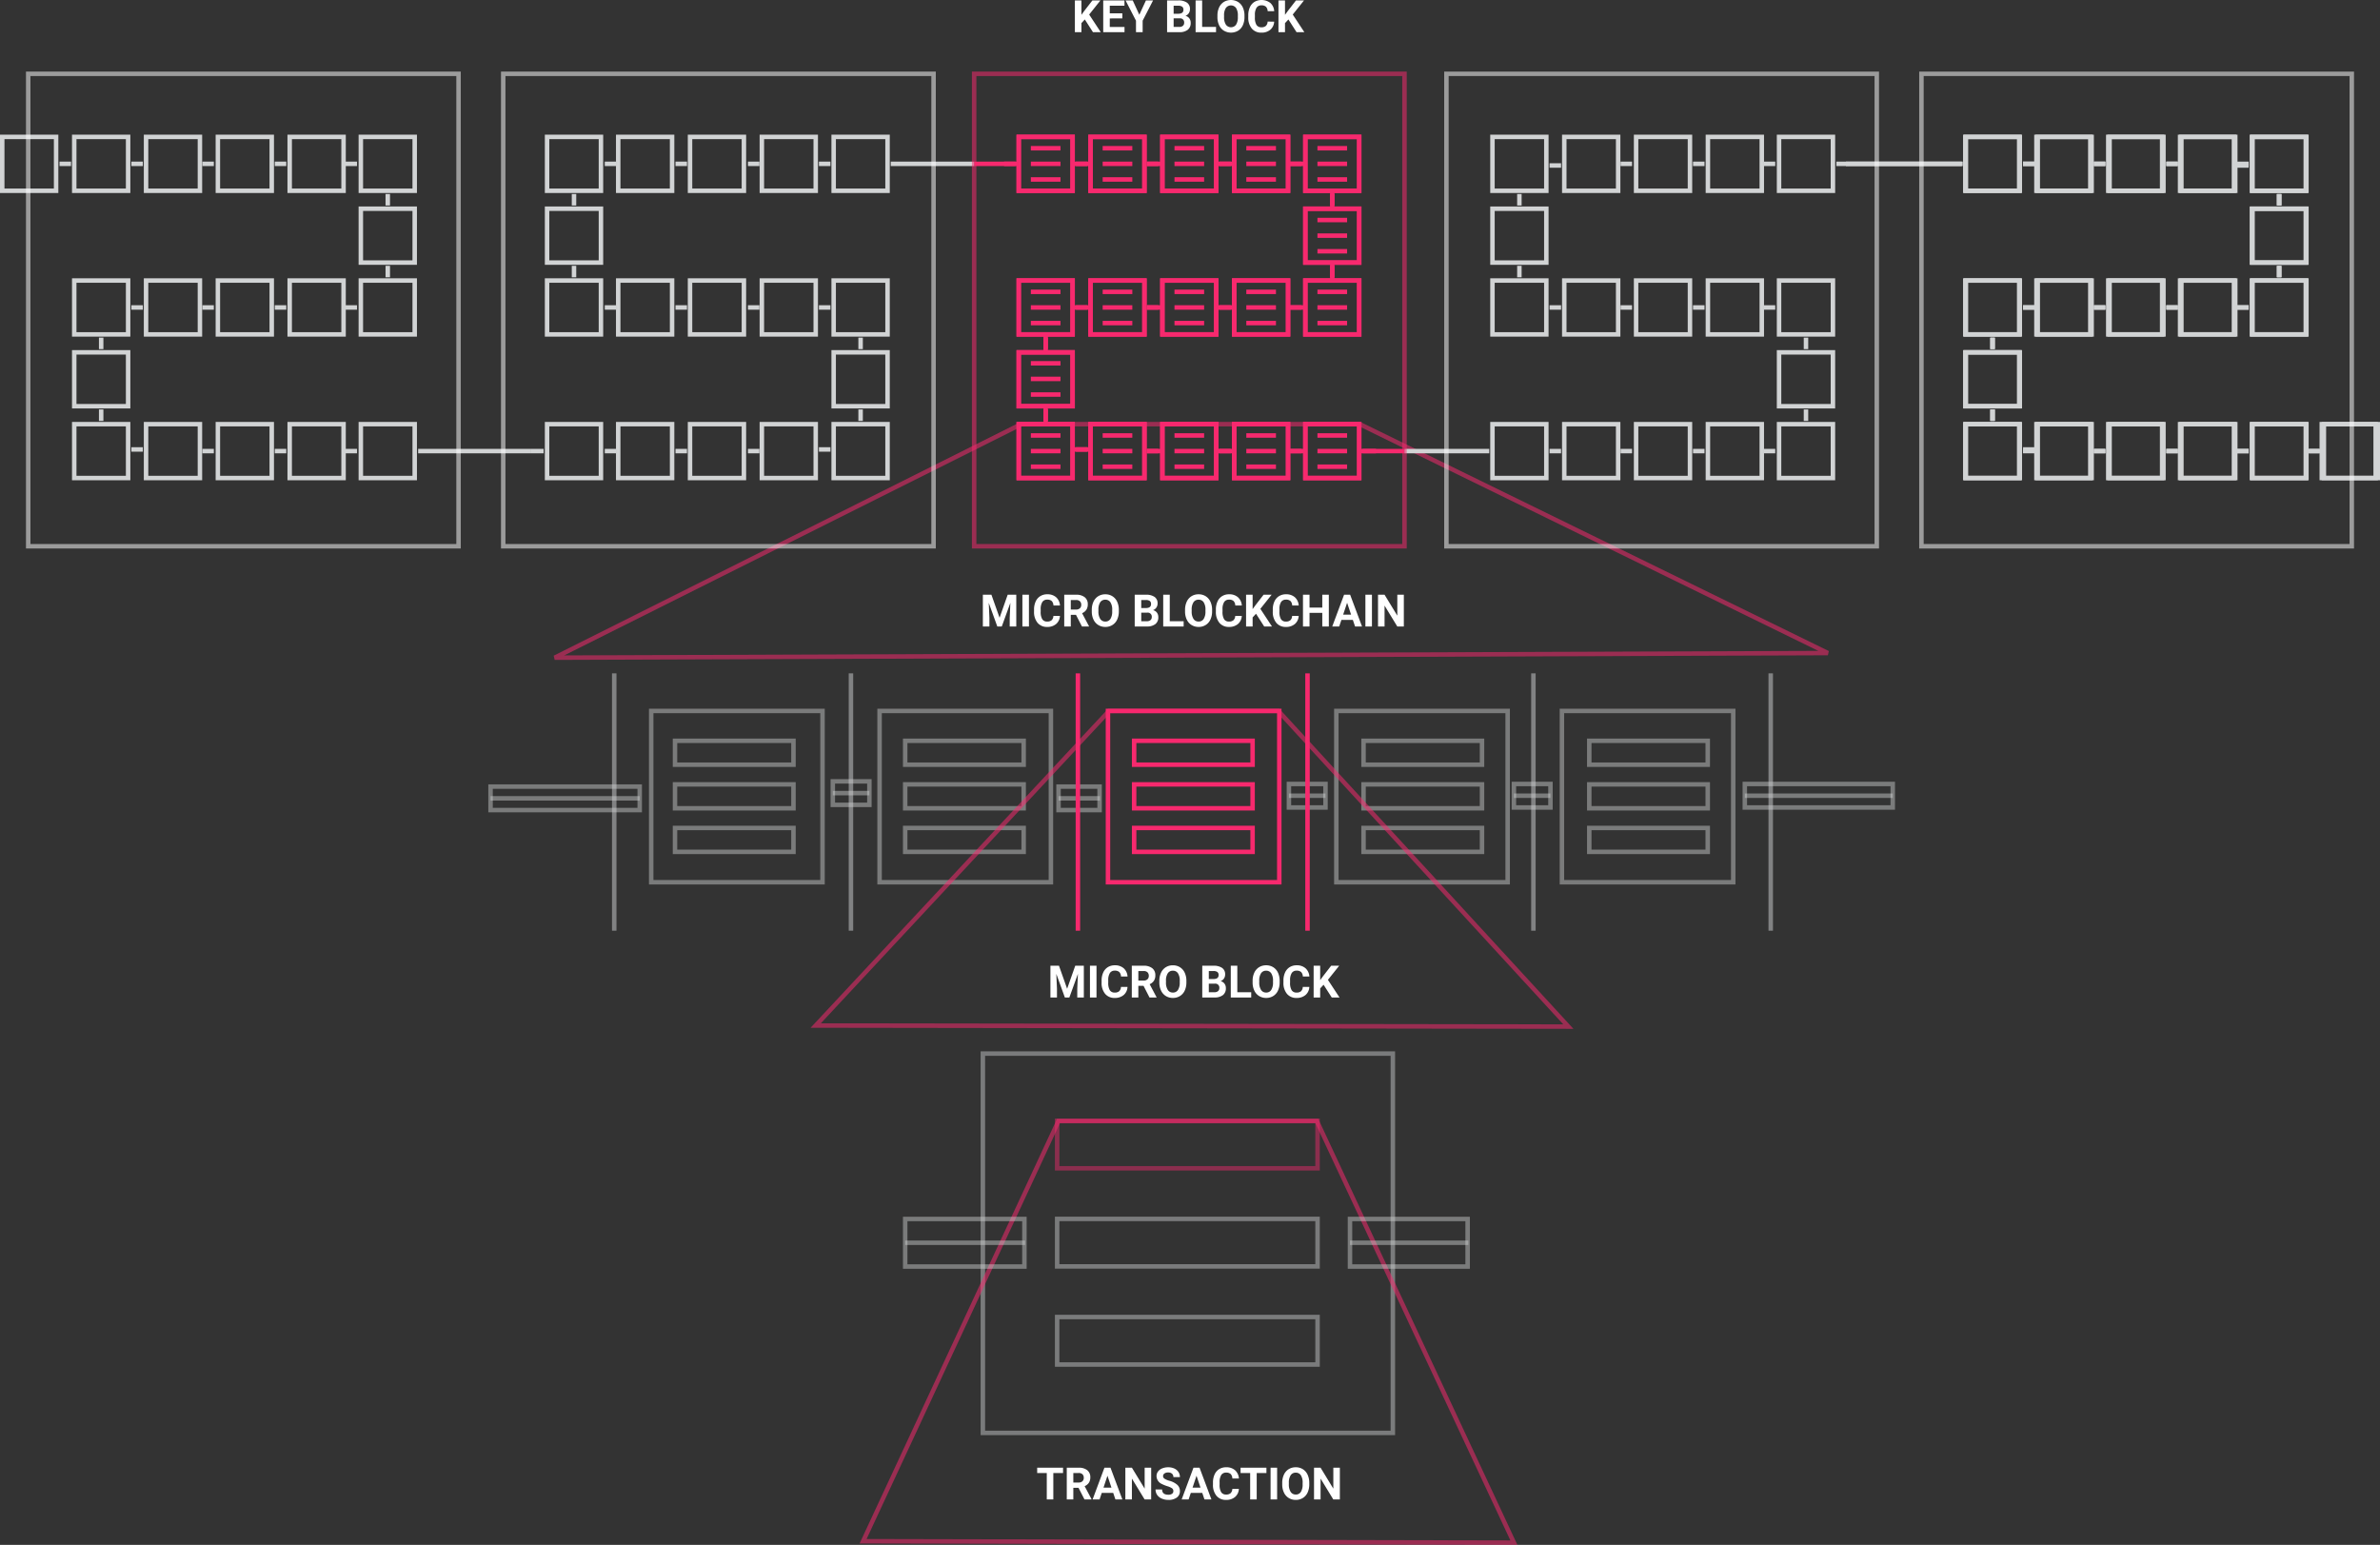<svg xmlns="http://www.w3.org/2000/svg" width="1065.63" height="691.759" viewBox="0 0 1065.63 691.759">
  <rect x="0" y="0" width="1065.63" height="691.759" fill="#333333" stroke="none"/>
  <g id="Group_1678" data-name="Group 1678" transform="translate(-428 -3942.586)">
    <g id="Group_1675" data-name="Group 1675">
      <line id="Line_8" data-name="Line 8" x2="18.548" transform="translate(901.952 4300.06)" fill="none" stroke="#d1d3d4" stroke-miterlimit="10" stroke-width="2" opacity="0.45"/>
      <rect id="Rectangle_154" data-name="Rectangle 154" width="18.386" height="10.522" transform="translate(901.951 4294.799)" fill="none" stroke="#d1d3d4" stroke-miterlimit="10" stroke-width="2" opacity="0.45"/>
    </g>
    <g id="Group_1672" data-name="Group 1672">
      <line id="Line_9" data-name="Line 9" x2="66.786" transform="translate(647.638 4300.06)" fill="none" stroke="#d1d3d4" stroke-miterlimit="10" stroke-width="2" opacity="0.45"/>
      <rect id="Rectangle_155" data-name="Rectangle 155" width="66.786" height="10.522" transform="translate(647.638 4294.799)" fill="none" stroke="#d1d3d4" stroke-miterlimit="10" stroke-width="2" opacity="0.45"/>
    </g>
    <line id="Line_10" data-name="Line 10" x2="16.374" transform="translate(800.886 4297.714)" fill="none" stroke="#d1d3d4" stroke-miterlimit="10" stroke-width="2" opacity="0.45"/>
    <rect id="Rectangle_156" data-name="Rectangle 156" width="16.374" height="10.522" transform="translate(800.887 4292.454)" fill="none" stroke="#d1d3d4" stroke-miterlimit="10" stroke-width="2" opacity="0.45"/>
    <line id="Line_11" data-name="Line 11" x2="16.374" transform="translate(1005.106 4298.887)" fill="none" stroke="#d1d3d4" stroke-miterlimit="10" stroke-width="2" opacity="0.45"/>
    <rect id="Rectangle_157" data-name="Rectangle 157" width="16.374" height="10.522" transform="translate(1005.106 4293.626)" fill="none" stroke="#d1d3d4" stroke-miterlimit="10" stroke-width="2" opacity="0.45"/>
    <g id="Group_11" data-name="Group 11" transform="translate(-2611.729 -349.611)">
      <line id="Line_12" data-name="Line 12" x2="16.374" transform="translate(3717.564 4648.498)" fill="none" stroke="#d1d3d4" stroke-miterlimit="10" stroke-width="2" opacity="0.45"/>
      <line id="Line_12-2" data-name="Line 12" x2="66.237" transform="translate(3820.959 4648.498)" fill="none" stroke="#d1d3d4" stroke-miterlimit="10" stroke-width="2" opacity="0.45"/>
      <rect id="Rectangle_158" data-name="Rectangle 158" width="16.374" height="10.522" transform="translate(3717.564 4643.238)" fill="none" stroke="#d1d3d4" stroke-miterlimit="10" stroke-width="2" opacity="0.45"/>
    </g>
    <g id="Group_12" data-name="Group 12" transform="translate(-2611.729 -349.611)">
      <rect id="Rectangle_159" data-name="Rectangle 159" width="66.237" height="10.522" transform="translate(3820.959 4643.238)" fill="none" stroke="#d1d3d4" stroke-miterlimit="10" stroke-width="2" opacity="0.45"/>
    </g>
    <rect id="Rectangle_161" data-name="Rectangle 161" width="76.704" height="76.703" transform="translate(719.573 4260.925)" fill="none" stroke="#d1d3d4" stroke-miterlimit="10" stroke-width="2" opacity="0.45"/>
    <rect id="Rectangle_162" data-name="Rectangle 162" width="76.703" height="76.703" transform="translate(821.83 4260.925)" fill="none" stroke="#d1d3d4" stroke-miterlimit="10" stroke-width="2" opacity="0.45"/>
    <rect id="Rectangle_163" data-name="Rectangle 163" width="76.703" height="76.703" transform="translate(924.085 4260.925)" fill="none" stroke="#f7296e" stroke-width="2"/>
    <path id="Path_21" data-name="Path 21" d="M3617.776,4692.5h-87.224v-87.224h87.224Zm-76.7-10.521h66.183V4615.8h-66.181Z" transform="translate(-2611.729 -349.611)" fill="none"/>
    <rect id="Rectangle_164" data-name="Rectangle 164" width="76.703" height="76.703" transform="translate(1026.339 4260.925)" fill="none" stroke="#d1d3d4" stroke-miterlimit="10" stroke-width="2" opacity="0.45"/>
    <rect id="Rectangle_164-2" data-name="Rectangle 164-2" width="76.703" height="76.703" transform="translate(1127.339 4260.925)" fill="none" stroke="#d1d3d4" stroke-miterlimit="10" stroke-width="2" opacity="0.45"/>
    <g id="Group_25" data-name="Group 25" transform="translate(-2611.729 -349.611)">
      <g id="Group_21" data-name="Group 21">
        <line id="Line_13" data-name="Line 13" x2="5.149" transform="translate(3553.215 4494.184)" fill="none" stroke="#f7296e" stroke-miterlimit="10" stroke-width="2"/>
        <line id="Line_14" data-name="Line 14" x2="5.149" transform="translate(3553.215 4429.872)" fill="none" stroke="#f7296e" stroke-miterlimit="10" stroke-width="2"/>
        <line id="Line_15" data-name="Line 15" x2="5.149" transform="translate(3553.215 4365.559)" fill="none" stroke="#f7296e" stroke-miterlimit="10" stroke-width="2"/>
        <line id="Line_16" data-name="Line 16" x2="5.149" transform="translate(3521.432 4365.559)" fill="none" stroke="#f7296e" stroke-miterlimit="10" stroke-width="2"/>
        <line id="Line_17" data-name="Line 17" x2="5.149" transform="translate(3521.432 4429.872)" fill="none" stroke="#f7296e" stroke-miterlimit="10" stroke-width="2"/>
        <line id="Line_18" data-name="Line 18" x2="5.149" transform="translate(3521.432 4493.447)" fill="none" stroke="#f7296e" stroke-miterlimit="10" stroke-width="2"/>
        <line id="Line_19" data-name="Line 19" x2="5.149" transform="translate(3489.276 4365.559)" fill="none" stroke="#f7296e" stroke-miterlimit="10" stroke-width="2"/>
      </g>
      <line id="Line_20" data-name="Line 20" x2="5.149" transform="translate(3585.653 4429.872)" fill="none" stroke="#f7296e" stroke-miterlimit="10" stroke-width="2"/>
      <line id="Line_21" data-name="Line 21" x2="5.149" transform="translate(3585.653 4494.184)" fill="none" stroke="#f7296e" stroke-miterlimit="10" stroke-width="2"/>
      <line id="Line_22" data-name="Line 22" x2="5.149" transform="translate(3585.653 4365.559)" fill="none" stroke="#f7296e" stroke-miterlimit="10" stroke-width="2"/>
      <g id="Group_22" data-name="Group 22">
        <line id="Line_23" data-name="Line 23" y2="5.149" transform="translate(3636.245 4379.063)" fill="none" stroke="#f7296e" stroke-miterlimit="10" stroke-width="2"/>
        <line id="Line_24" data-name="Line 24" y2="5.149" transform="translate(3636.245 4411.219)" fill="none" stroke="#f7296e" stroke-miterlimit="10" stroke-width="2"/>
      </g>
      <g id="Group_23" data-name="Group 23">
        <line id="Line_25" data-name="Line 25" y2="5.149" transform="translate(3507.922 4443.378)" fill="none" stroke="#f7296e" stroke-miterlimit="10" stroke-width="2"/>
        <line id="Line_26" data-name="Line 26" y2="5.149" transform="translate(3507.922 4475.534)" fill="none" stroke="#f7296e" stroke-miterlimit="10" stroke-width="2"/>
      </g>
      <g id="Group_24" data-name="Group 24">
        <line id="Line_27" data-name="Line 27" x2="5.149" transform="translate(3617.33 4494.184)" fill="none" stroke="#f7296e" stroke-miterlimit="10" stroke-width="2"/>
        <line id="Line_28" data-name="Line 28" x2="5.965" transform="translate(3649.845 4494.184)" fill="none" stroke="#f7296e" stroke-miterlimit="10" stroke-width="2"/>
        <line id="Line_29" data-name="Line 29" x2="5.149" transform="translate(3617.33 4429.872)" fill="none" stroke="#f7296e" stroke-miterlimit="10" stroke-width="2"/>
        <line id="Line_30" data-name="Line 30" x2="5.149" transform="translate(3617.33 4365.559)" fill="none" stroke="#f7296e" stroke-miterlimit="10" stroke-width="2"/>
      </g>
    </g>
    <rect id="Rectangle_165" data-name="Rectangle 165" width="24.121" height="24.121" transform="translate(884.134 4003.887)" fill="none" stroke="#f7296e" stroke-miterlimit="10" stroke-width="2"/>
    <rect id="Rectangle_166" data-name="Rectangle 166" width="24.121" height="24.121" transform="translate(916.29 4003.887)" fill="none" stroke="#f7296e" stroke-miterlimit="10" stroke-width="2"/>
    <rect id="Rectangle_167" data-name="Rectangle 167" width="24.121" height="24.121" transform="translate(948.447 4003.887)" fill="none" stroke="#f7296e" stroke-miterlimit="10" stroke-width="2"/>
    <rect id="Rectangle_168" data-name="Rectangle 168" width="24.121" height="24.121" transform="translate(980.603 4003.887)" fill="none" stroke="#f7296e" stroke-miterlimit="10" stroke-width="2"/>
    <rect id="Rectangle_169" data-name="Rectangle 169" width="24.121" height="24.121" transform="translate(884.134 4068.2)" fill="none" stroke="#f7296e" stroke-miterlimit="10" stroke-width="2"/>
    <rect id="Rectangle_170" data-name="Rectangle 170" width="24.121" height="24.121" transform="translate(916.29 4068.2)" fill="none" stroke="#f7296e" stroke-miterlimit="10" stroke-width="2"/>
    <rect id="Rectangle_171" data-name="Rectangle 171" width="24.121" height="24.121" transform="translate(948.447 4068.2)" fill="none" stroke="#f7296e" stroke-miterlimit="10" stroke-width="2"/>
    <rect id="Rectangle_172" data-name="Rectangle 172" width="24.121" height="24.121" transform="translate(980.603 4068.2)" fill="none" stroke="#f7296e" stroke-miterlimit="10" stroke-width="2"/>
    <rect id="Rectangle_173" data-name="Rectangle 173" width="24.121" height="24.121" transform="translate(884.134 4100.355)" fill="none" stroke="#f7296e" stroke-miterlimit="10" stroke-width="2"/>
    <rect id="Rectangle_174" data-name="Rectangle 174" width="24.121" height="24.121" transform="translate(1012.457 4003.887)" fill="none" stroke="#f7296e" stroke-miterlimit="10" stroke-width="2"/>
    <rect id="Rectangle_175" data-name="Rectangle 175" width="24.121" height="24.121" transform="translate(1012.457 4036.042)" fill="none" stroke="#f7296e" stroke-miterlimit="10" stroke-width="2"/>
    <rect id="Rectangle_176" data-name="Rectangle 176" width="24.121" height="24.121" transform="translate(1012.457 4068.2)" fill="none" stroke="#f7296e" stroke-miterlimit="10" stroke-width="2"/>
    <rect id="Rectangle_177" data-name="Rectangle 177" width="24.121" height="24.121" transform="translate(1012.457 4132.512)" fill="none" stroke="#f7296e" stroke-miterlimit="10" stroke-width="2"/>
    <rect id="Rectangle_178" data-name="Rectangle 178" width="24.121" height="24.121" transform="translate(884.134 4132.512)" fill="none" stroke="#f7296e" stroke-miterlimit="10" stroke-width="2"/>
    <rect id="Rectangle_179" data-name="Rectangle 179" width="24.121" height="24.121" transform="translate(916.29 4132.512)" fill="none" stroke="#f7296e" stroke-miterlimit="10" stroke-width="2"/>
    <rect id="Rectangle_180" data-name="Rectangle 180" width="24.121" height="24.121" transform="translate(948.447 4132.512)" fill="none" stroke="#f7296e" stroke-miterlimit="10" stroke-width="2"/>
    <rect id="Rectangle_181" data-name="Rectangle 181" width="24.121" height="24.121" transform="translate(980.603 4132.512)" fill="none" stroke="#f7296e" stroke-miterlimit="10" stroke-width="2"/>
    <g id="Group_31" data-name="Group 31" transform="translate(-2611.729 -349.611)">
      <g id="Group_27" data-name="Group 27">
        <line id="Line_31" data-name="Line 31" x2="6.149" transform="translate(3553.215 4494.184)" fill="none" stroke="#f7296e" stroke-miterlimit="10" stroke-width="2"/>
        <line id="Line_32" data-name="Line 32" x2="6.149" transform="translate(3553.215 4429.872)" fill="none" stroke="#f7296e" stroke-miterlimit="10" stroke-width="2"/>
        <line id="Line_33" data-name="Line 33" x2="6.149" transform="translate(3553.215 4365.559)" fill="none" stroke="#f7296e" stroke-miterlimit="10" stroke-width="2"/>
        <line id="Line_34" data-name="Line 34" x2="7.149" transform="translate(3520.432 4365.559)" fill="none" stroke="#f7296e" stroke-miterlimit="10" stroke-width="2"/>
        <line id="Line_35" data-name="Line 35" x2="7.149" transform="translate(3520.432 4429.872)" fill="none" stroke="#f7296e" stroke-miterlimit="10" stroke-width="2"/>
        <line id="Line_36" data-name="Line 36" x2="7.149" transform="translate(3520.432 4493.447)" fill="none" stroke="#f7296e" stroke-miterlimit="10" stroke-width="2"/>
        <line id="Line_37" data-name="Line 37" x2="19.534" transform="translate(3475.891 4365.559)" fill="none" stroke="#f7296e" stroke-miterlimit="10" stroke-width="2"/>
      </g>
      <line id="Line_38" data-name="Line 38" x2="7.149" transform="translate(3584.653 4429.872)" fill="none" stroke="#f7296e" stroke-miterlimit="10" stroke-width="2"/>
      <line id="Line_39" data-name="Line 39" x2="7.149" transform="translate(3584.653 4494.184)" fill="none" stroke="#f7296e" stroke-miterlimit="10" stroke-width="2"/>
      <line id="Line_40" data-name="Line 40" x2="7.149" transform="translate(3584.653 4365.559)" fill="none" stroke="#f7296e" stroke-miterlimit="10" stroke-width="2"/>
      <g id="Group_28" data-name="Group 28">
        <line id="Line_41" data-name="Line 41" y2="7.149" transform="translate(3636.245 4378.063)" fill="none" stroke="#f7296e" stroke-miterlimit="10" stroke-width="2"/>
        <line id="Line_42" data-name="Line 42" y2="7.149" transform="translate(3636.245 4410.219)" fill="none" stroke="#f7296e" stroke-miterlimit="10" stroke-width="2"/>
      </g>
      <g id="Group_29" data-name="Group 29">
        <line id="Line_43" data-name="Line 43" y2="7.149" transform="translate(3507.922 4442.378)" fill="none" stroke="#f7296e" stroke-miterlimit="10" stroke-width="2"/>
        <line id="Line_44" data-name="Line 44" y2="7.149" transform="translate(3507.922 4474.534)" fill="none" stroke="#f7296e" stroke-miterlimit="10" stroke-width="2"/>
      </g>
      <g id="Group_30" data-name="Group 30">
        <line id="Line_45" data-name="Line 45" x2="6.149" transform="translate(3617.33 4494.184)" fill="none" stroke="#f7296e" stroke-miterlimit="10" stroke-width="2"/>
        <line id="Line_46" data-name="Line 46" x2="19.732" transform="translate(3648.845 4494.184)" fill="none" stroke="#f7296e" stroke-miterlimit="10" stroke-width="2"/>
        <line id="Line_47" data-name="Line 47" x2="6.149" transform="translate(3617.33 4429.872)" fill="none" stroke="#f7296e" stroke-miterlimit="10" stroke-width="2"/>
        <line id="Line_48" data-name="Line 48" x2="6.149" transform="translate(3617.33 4365.559)" fill="none" stroke="#f7296e" stroke-miterlimit="10" stroke-width="2"/>
      </g>
    </g>
    <rect id="Rectangle_182" data-name="Rectangle 182" width="24.121" height="24.121" transform="translate(884.134 4003.887)" fill="none" stroke="#f7296e" stroke-miterlimit="10" stroke-width="2"/>
    <rect id="Rectangle_183" data-name="Rectangle 183" width="24.121" height="24.121" transform="translate(916.29 4003.887)" fill="none" stroke="#f7296e" stroke-miterlimit="10" stroke-width="2"/>
    <rect id="Rectangle_184" data-name="Rectangle 184" width="24.121" height="24.121" transform="translate(948.447 4003.887)" fill="none" stroke="#f7296e" stroke-miterlimit="10" stroke-width="2"/>
    <rect id="Rectangle_185" data-name="Rectangle 185" width="24.121" height="24.121" transform="translate(980.603 4003.887)" fill="none" stroke="#f7296e" stroke-miterlimit="10" stroke-width="2"/>
    <rect id="Rectangle_186" data-name="Rectangle 186" width="24.121" height="24.121" transform="translate(884.134 4068.2)" fill="none" stroke="#f7296e" stroke-miterlimit="10" stroke-width="2"/>
    <rect id="Rectangle_187" data-name="Rectangle 187" width="24.121" height="24.121" transform="translate(916.29 4068.2)" fill="none" stroke="#f7296e" stroke-miterlimit="10" stroke-width="2"/>
    <rect id="Rectangle_188" data-name="Rectangle 188" width="24.121" height="24.121" transform="translate(948.447 4068.2)" fill="none" stroke="#f7296e" stroke-miterlimit="10" stroke-width="2"/>
    <rect id="Rectangle_189" data-name="Rectangle 189" width="24.121" height="24.121" transform="translate(980.603 4068.2)" fill="none" stroke="#f7296e" stroke-miterlimit="10" stroke-width="2"/>
    <rect id="Rectangle_190" data-name="Rectangle 190" width="24.121" height="24.121" transform="translate(884.134 4100.355)" fill="none" stroke="#f7296e" stroke-miterlimit="10" stroke-width="2"/>
    <rect id="Rectangle_191" data-name="Rectangle 191" width="24.121" height="24.121" transform="translate(1012.457 4003.887)" fill="none" stroke="#f7296e" stroke-miterlimit="10" stroke-width="2"/>
    <rect id="Rectangle_192" data-name="Rectangle 192" width="24.121" height="24.121" transform="translate(1012.457 4036.042)" fill="none" stroke="#f7296e" stroke-miterlimit="10" stroke-width="2"/>
    <rect id="Rectangle_193" data-name="Rectangle 193" width="24.121" height="24.121" transform="translate(1012.457 4068.2)" fill="none" stroke="#f7296e" stroke-miterlimit="10" stroke-width="2"/>
    <rect id="Rectangle_194" data-name="Rectangle 194" width="24.121" height="24.121" transform="translate(1012.457 4132.512)" fill="none" stroke="#f7296e" stroke-miterlimit="10" stroke-width="2"/>
    <rect id="Rectangle_195" data-name="Rectangle 195" width="24.121" height="24.121" transform="translate(884.134 4132.512)" fill="none" stroke="#f7296e" stroke-miterlimit="10" stroke-width="2"/>
    <rect id="Rectangle_196" data-name="Rectangle 196" width="24.121" height="24.121" transform="translate(916.29 4132.512)" fill="none" stroke="#f7296e" stroke-miterlimit="10" stroke-width="2"/>
    <rect id="Rectangle_197" data-name="Rectangle 197" width="24.121" height="24.121" transform="translate(948.447 4132.512)" fill="none" stroke="#f7296e" stroke-miterlimit="10" stroke-width="2"/>
    <rect id="Rectangle_198" data-name="Rectangle 198" width="24.121" height="24.121" transform="translate(980.603 4132.512)" fill="none" stroke="#f7296e" stroke-miterlimit="10" stroke-width="2"/>
    <g id="Group_33" data-name="Group 33" transform="translate(-2611.729 -349.611)">
      <line id="Line_49" data-name="Line 49" x2="5.149" transform="translate(3130.322 4494.184)" fill="none" stroke="#d1d3d4" stroke-miterlimit="10" stroke-width="2"/>
      <line id="Line_50" data-name="Line 50" x2="5.149" transform="translate(3130.322 4429.872)" fill="none" stroke="#d1d3d4" stroke-miterlimit="10" stroke-width="2"/>
      <line id="Line_51" data-name="Line 51" x2="5.149" transform="translate(3130.322 4365.559)" fill="none" stroke="#d1d3d4" stroke-miterlimit="10" stroke-width="2"/>
      <line id="Line_52" data-name="Line 52" x2="5.149" transform="translate(3098.539 4365.559)" fill="none" stroke="#d1d3d4" stroke-miterlimit="10" stroke-width="2"/>
      <line id="Line_53" data-name="Line 53" x2="5.149" transform="translate(3098.539 4429.872)" fill="none" stroke="#d1d3d4" stroke-miterlimit="10" stroke-width="2"/>
      <line id="Line_54" data-name="Line 54" x2="5.149" transform="translate(3098.539 4493.447)" fill="none" stroke="#d1d3d4" stroke-miterlimit="10" stroke-width="2"/>
      <line id="Line_55" data-name="Line 55" x2="5.149" transform="translate(3066.383 4365.559)" fill="none" stroke="#d1d3d4" stroke-miterlimit="10" stroke-width="2"/>
    </g>
    <line id="Line_56" data-name="Line 56" x2="5.149" transform="translate(551.031 4080.259)" fill="none" stroke="#d1d3d4" stroke-miterlimit="10" stroke-width="2"/>
    <line id="Line_57" data-name="Line 57" x2="5.149" transform="translate(551.031 4144.573)" fill="none" stroke="#d1d3d4" stroke-miterlimit="10" stroke-width="2"/>
    <line id="Line_58" data-name="Line 58" x2="5.149" transform="translate(551.031 4015.947)" fill="none" stroke="#d1d3d4" stroke-miterlimit="10" stroke-width="2"/>
    <g id="Group_34" data-name="Group 34" transform="translate(-2611.729 -349.611)">
      <line id="Line_59" data-name="Line 59" y2="5.149" transform="translate(3213.352 4379.062)" fill="none" stroke="#d1d3d4" stroke-miterlimit="10" stroke-width="2"/>
      <line id="Line_60" data-name="Line 60" y2="5.149" transform="translate(3213.352 4411.218)" fill="none" stroke="#d1d3d4" stroke-miterlimit="10" stroke-width="2"/>
    </g>
    <g id="Group_35" data-name="Group 35" transform="translate(-2611.729 -349.611)">
      <line id="Line_61" data-name="Line 61" y2="5.149" transform="translate(3085.029 4443.378)" fill="none" stroke="#d1d3d4" stroke-miterlimit="10" stroke-width="2"/>
      <line id="Line_62" data-name="Line 62" y2="5.149" transform="translate(3085.029 4475.534)" fill="none" stroke="#d1d3d4" stroke-miterlimit="10" stroke-width="2"/>
    </g>
    <g id="Group_36" data-name="Group 36" transform="translate(-2611.729 -349.611)">
      <line id="Line_63" data-name="Line 63" x2="5.149" transform="translate(3194.436 4494.184)" fill="none" stroke="#d1d3d4" stroke-miterlimit="10" stroke-width="2"/>
      <line id="Line_64" data-name="Line 64" x2="50.222" transform="translate(3226.951 4494.184)" fill="none" stroke="#d1d3d4" stroke-miterlimit="10" stroke-width="2"/>
      <line id="Line_65" data-name="Line 65" x2="5.149" transform="translate(3194.436 4429.872)" fill="none" stroke="#d1d3d4" stroke-miterlimit="10" stroke-width="2"/>
      <line id="Line_66" data-name="Line 66" x2="5.149" transform="translate(3194.436 4365.559)" fill="none" stroke="#d1d3d4" stroke-miterlimit="10" stroke-width="2"/>
    </g>
    <rect id="Rectangle_199" data-name="Rectangle 199" width="24.121" height="24.121" transform="translate(461.24 4003.887)" fill="none" stroke="#d1d3d4" stroke-miterlimit="10" stroke-width="2"/>
    <rect id="Rectangle_200" data-name="Rectangle 200" width="24.121" height="24.121" transform="translate(429 4003.887)" fill="none" stroke="#d1d3d4" stroke-miterlimit="10" stroke-width="2"/>
    <rect id="Rectangle_201" data-name="Rectangle 201" width="24.121" height="24.121" transform="translate(493.396 4003.887)" fill="none" stroke="#d1d3d4" stroke-miterlimit="10" stroke-width="2"/>
    <rect id="Rectangle_202" data-name="Rectangle 202" width="24.121" height="24.121" transform="translate(525.552 4003.887)" fill="none" stroke="#d1d3d4" stroke-miterlimit="10" stroke-width="2"/>
    <rect id="Rectangle_203" data-name="Rectangle 203" width="24.121" height="24.121" transform="translate(557.708 4003.887)" fill="none" stroke="#d1d3d4" stroke-miterlimit="10" stroke-width="2"/>
    <rect id="Rectangle_204" data-name="Rectangle 204" width="24.121" height="24.121" transform="translate(461.24 4068.2)" fill="none" stroke="#d1d3d4" stroke-miterlimit="10" stroke-width="2"/>
    <rect id="Rectangle_205" data-name="Rectangle 205" width="24.121" height="24.121" transform="translate(493.396 4068.2)" fill="none" stroke="#d1d3d4" stroke-miterlimit="10" stroke-width="2"/>
    <rect id="Rectangle_206" data-name="Rectangle 206" width="24.121" height="24.121" transform="translate(525.552 4068.2)" fill="none" stroke="#d1d3d4" stroke-miterlimit="10" stroke-width="2"/>
    <rect id="Rectangle_207" data-name="Rectangle 207" width="24.121" height="24.121" transform="translate(557.708 4068.2)" fill="none" stroke="#d1d3d4" stroke-miterlimit="10" stroke-width="2"/>
    <rect id="Rectangle_208" data-name="Rectangle 208" width="24.121" height="24.121" transform="translate(461.24 4100.355)" fill="none" stroke="#d1d3d4" stroke-miterlimit="10" stroke-width="2"/>
    <rect id="Rectangle_209" data-name="Rectangle 209" width="24.121" height="24.121" transform="translate(589.563 4003.887)" fill="none" stroke="#d1d3d4" stroke-miterlimit="10" stroke-width="2"/>
    <rect id="Rectangle_210" data-name="Rectangle 210" width="24.121" height="24.121" transform="translate(589.563 4036.042)" fill="none" stroke="#d1d3d4" stroke-miterlimit="10" stroke-width="2"/>
    <rect id="Rectangle_211" data-name="Rectangle 211" width="24.121" height="24.121" transform="translate(589.563 4068.2)" fill="none" stroke="#d1d3d4" stroke-miterlimit="10" stroke-width="2"/>
    <rect id="Rectangle_212" data-name="Rectangle 212" width="24.121" height="24.121" transform="translate(589.563 4132.512)" fill="none" stroke="#d1d3d4" stroke-miterlimit="10" stroke-width="2"/>
    <rect id="Rectangle_214" data-name="Rectangle 214" width="24.121" height="24.121" transform="translate(461.24 4132.512)" fill="none" stroke="#d1d3d4" stroke-miterlimit="10" stroke-width="2"/>
    <rect id="Rectangle_215" data-name="Rectangle 215" width="24.121" height="24.121" transform="translate(493.396 4132.512)" fill="none" stroke="#d1d3d4" stroke-miterlimit="10" stroke-width="2"/>
    <rect id="Rectangle_216" data-name="Rectangle 216" width="24.121" height="24.121" transform="translate(525.552 4132.512)" fill="none" stroke="#d1d3d4" stroke-miterlimit="10" stroke-width="2"/>
    <rect id="Rectangle_217" data-name="Rectangle 217" width="24.121" height="24.121" transform="translate(557.708 4132.512)" fill="none" stroke="#d1d3d4" stroke-miterlimit="10" stroke-width="2"/>
    <g id="Group_33-2" data-name="Group 33" transform="translate(-1764.729 -349.611)">
      <line id="Line_49-2" data-name="Line 49" x2="5.149" transform="translate(3130.322 4494.184)" fill="none" stroke="#d1d3d4" stroke-miterlimit="10" stroke-width="2"/>
      <line id="Line_50-2" data-name="Line 50" x2="5.149" transform="translate(3130.322 4429.872)" fill="none" stroke="#d1d3d4" stroke-miterlimit="10" stroke-width="2"/>
      <line id="Line_51-2" data-name="Line 51" x2="5.149" transform="translate(3130.322 4365.559)" fill="none" stroke="#d1d3d4" stroke-miterlimit="10" stroke-width="2"/>
      <line id="Line_52-2" data-name="Line 52" x2="5.149" transform="translate(3098.539 4365.559)" fill="none" stroke="#d1d3d4" stroke-miterlimit="10" stroke-width="2"/>
      <line id="Line_53-2" data-name="Line 53" x2="5.149" transform="translate(3098.539 4429.872)" fill="none" stroke="#d1d3d4" stroke-miterlimit="10" stroke-width="2"/>
      <line id="Line_54-2" data-name="Line 54" x2="5.149" transform="translate(3098.539 4493.447)" fill="none" stroke="#d1d3d4" stroke-miterlimit="10" stroke-width="2"/>
      <line id="Line_55-2" data-name="Line 55" x2="52.304" transform="translate(3019.228 4365.559)" fill="none" stroke="#d1d3d4" stroke-miterlimit="10" stroke-width="2"/>
    </g>
    <line id="Line_56-2" data-name="Line 56" x2="5.149" transform="translate(1398.031 4080.259)" fill="none" stroke="#d1d3d4" stroke-miterlimit="10" stroke-width="2"/>
    <line id="Line_57-2" data-name="Line 57" x2="5.149" transform="translate(1398.031 4144.573)" fill="none" stroke="#d1d3d4" stroke-miterlimit="10" stroke-width="2"/>
    <line id="Line_58-2" data-name="Line 58" x2="5.149" transform="translate(1398.031 4015.947)" fill="none" stroke="#d1d3d4" stroke-miterlimit="10" stroke-width="2"/>
    <g id="Group_34-2" data-name="Group 34" transform="translate(-1764.729 -349.611)">
      <line id="Line_59-2" data-name="Line 59" y2="5.149" transform="translate(3213.352 4379.062)" fill="none" stroke="#d1d3d4" stroke-miterlimit="10" stroke-width="2"/>
      <line id="Line_60-2" data-name="Line 60" y2="5.149" transform="translate(3213.352 4411.218)" fill="none" stroke="#d1d3d4" stroke-miterlimit="10" stroke-width="2"/>
    </g>
    <g id="Group_35-2" data-name="Group 35" transform="translate(-1764.729 -349.611)">
      <line id="Line_61-2" data-name="Line 61" y2="5.149" transform="translate(3085.029 4443.378)" fill="none" stroke="#d1d3d4" stroke-miterlimit="10" stroke-width="2"/>
      <line id="Line_62-2" data-name="Line 62" y2="5.149" transform="translate(3085.029 4475.534)" fill="none" stroke="#d1d3d4" stroke-miterlimit="10" stroke-width="2"/>
    </g>
    <g id="Group_36-2" data-name="Group 36" transform="translate(-1764.729 -349.611)">
      <line id="Line_63-2" data-name="Line 63" x2="5.149" transform="translate(3194.436 4494.184)" fill="none" stroke="#d1d3d4" stroke-miterlimit="10" stroke-width="2"/>
      <line id="Line_63-3" data-name="Line 63" x2="5.792" transform="translate(3225.436 4494.184)" fill="none" stroke="#d1d3d4" stroke-miterlimit="10" stroke-width="2"/>
      <line id="Line_65-2" data-name="Line 65" x2="5.149" transform="translate(3194.436 4429.872)" fill="none" stroke="#d1d3d4" stroke-miterlimit="10" stroke-width="2"/>
      <line id="Line_66-2" data-name="Line 66" x2="5.149" transform="translate(3194.436 4365.559)" fill="none" stroke="#d1d3d4" stroke-miterlimit="10" stroke-width="2"/>
    </g>
    <rect id="Rectangle_199-2" data-name="Rectangle 199" width="24.121" height="24.121" transform="translate(1308.24 4003.887)" fill="none" stroke="#d1d3d4" stroke-miterlimit="10" stroke-width="2"/>
    <rect id="Rectangle_201-2" data-name="Rectangle 201" width="24.121" height="24.121" transform="translate(1340.396 4003.887)" fill="none" stroke="#d1d3d4" stroke-miterlimit="10" stroke-width="2"/>
    <rect id="Rectangle_202-2" data-name="Rectangle 202" width="24.121" height="24.121" transform="translate(1372.552 4003.887)" fill="none" stroke="#d1d3d4" stroke-miterlimit="10" stroke-width="2"/>
    <rect id="Rectangle_203-2" data-name="Rectangle 203" width="24.121" height="24.121" transform="translate(1404.708 4003.887)" fill="none" stroke="#d1d3d4" stroke-miterlimit="10" stroke-width="2"/>
    <rect id="Rectangle_204-2" data-name="Rectangle 204" width="24.121" height="24.121" transform="translate(1308.24 4068.2)" fill="none" stroke="#d1d3d4" stroke-miterlimit="10" stroke-width="2"/>
    <rect id="Rectangle_205-2" data-name="Rectangle 205" width="24.121" height="24.121" transform="translate(1340.396 4068.2)" fill="none" stroke="#d1d3d4" stroke-miterlimit="10" stroke-width="2"/>
    <rect id="Rectangle_206-2" data-name="Rectangle 206" width="24.121" height="24.121" transform="translate(1372.552 4068.2)" fill="none" stroke="#d1d3d4" stroke-miterlimit="10" stroke-width="2"/>
    <rect id="Rectangle_207-2" data-name="Rectangle 207" width="24.121" height="24.121" transform="translate(1404.708 4068.2)" fill="none" stroke="#d1d3d4" stroke-miterlimit="10" stroke-width="2"/>
    <rect id="Rectangle_208-2" data-name="Rectangle 208" width="24.121" height="24.121" transform="translate(1308.24 4100.355)" fill="none" stroke="#d1d3d4" stroke-miterlimit="10" stroke-width="2"/>
    <rect id="Rectangle_209-2" data-name="Rectangle 209" width="24.121" height="24.121" transform="translate(1436.563 4003.887)" fill="none" stroke="#d1d3d4" stroke-miterlimit="10" stroke-width="2"/>
    <rect id="Rectangle_210-2" data-name="Rectangle 210" width="24.121" height="24.121" transform="translate(1436.563 4036.042)" fill="none" stroke="#d1d3d4" stroke-miterlimit="10" stroke-width="2"/>
    <rect id="Rectangle_211-2" data-name="Rectangle 211" width="24.121" height="24.121" transform="translate(1436.563 4068.2)" fill="none" stroke="#d1d3d4" stroke-miterlimit="10" stroke-width="2"/>
    <rect id="Rectangle_212-2" data-name="Rectangle 212" width="24.121" height="24.121" transform="translate(1436.563 4132.512)" fill="none" stroke="#d1d3d4" stroke-miterlimit="10" stroke-width="2"/>
    <rect id="Rectangle_212-3" data-name="Rectangle 212" width="24.121" height="24.121" transform="translate(1467.563 4132.512)" fill="none" stroke="#d1d3d4" stroke-miterlimit="10" stroke-width="2"/>
    <rect id="Rectangle_214-2" data-name="Rectangle 214" width="24.121" height="24.121" transform="translate(1308.24 4132.512)" fill="none" stroke="#d1d3d4" stroke-miterlimit="10" stroke-width="2"/>
    <rect id="Rectangle_215-2" data-name="Rectangle 215" width="24.121" height="24.121" transform="translate(1340.396 4132.512)" fill="none" stroke="#d1d3d4" stroke-miterlimit="10" stroke-width="2"/>
    <rect id="Rectangle_216-2" data-name="Rectangle 216" width="24.121" height="24.121" transform="translate(1372.552 4132.512)" fill="none" stroke="#d1d3d4" stroke-miterlimit="10" stroke-width="2"/>
    <rect id="Rectangle_217-2" data-name="Rectangle 217" width="24.121" height="24.121" transform="translate(1404.708 4132.512)" fill="none" stroke="#d1d3d4" stroke-miterlimit="10" stroke-width="2"/>
    <g id="Group_43" data-name="Group 43" transform="translate(-2611.729 -349.611)">
      <line id="Line_85" data-name="Line 85" x1="5.149" transform="translate(3374.619 4494.184)" fill="none" stroke="#d1d3d4" stroke-miterlimit="10" stroke-width="2"/>
      <line id="Line_86" data-name="Line 86" x1="5.149" transform="translate(3374.619 4429.872)" fill="none" stroke="#d1d3d4" stroke-miterlimit="10" stroke-width="2"/>
      <line id="Line_87" data-name="Line 87" x1="5.149" transform="translate(3374.619 4365.559)" fill="none" stroke="#d1d3d4" stroke-miterlimit="10" stroke-width="2"/>
      <line id="Line_88" data-name="Line 88" x1="5.149" transform="translate(3406.401 4365.559)" fill="none" stroke="#d1d3d4" stroke-miterlimit="10" stroke-width="2"/>
      <line id="Line_89" data-name="Line 89" x1="5.149" transform="translate(3406.401 4429.872)" fill="none" stroke="#d1d3d4" stroke-miterlimit="10" stroke-width="2"/>
      <line id="Line_90" data-name="Line 90" x1="5.149" transform="translate(3406.401 4493.447)" fill="none" stroke="#d1d3d4" stroke-miterlimit="10" stroke-width="2"/>
      <line id="Line_91" data-name="Line 91" x1="37.333" transform="translate(3438.558 4365.559)" fill="none" stroke="#d1d3d4" stroke-miterlimit="10" stroke-width="2"/>
    </g>
    <line id="Line_92" data-name="Line 92" x1="5.149" transform="translate(730.451 4080.259)" fill="none" stroke="#d1d3d4" stroke-miterlimit="10" stroke-width="2"/>
    <line id="Line_93" data-name="Line 93" x1="5.149" transform="translate(730.451 4144.573)" fill="none" stroke="#d1d3d4" stroke-miterlimit="10" stroke-width="2"/>
    <line id="Line_94" data-name="Line 94" x1="5.149" transform="translate(730.451 4015.947)" fill="none" stroke="#d1d3d4" stroke-miterlimit="10" stroke-width="2"/>
    <g id="Group_44" data-name="Group 44" transform="translate(-2611.729 -349.611)">
      <line id="Line_95" data-name="Line 95" y2="5.149" transform="translate(3296.737 4379.062)" fill="none" stroke="#d1d3d4" stroke-miterlimit="10" stroke-width="2"/>
      <line id="Line_96" data-name="Line 96" y2="5.149" transform="translate(3296.737 4411.218)" fill="none" stroke="#d1d3d4" stroke-miterlimit="10" stroke-width="2"/>
    </g>
    <g id="Group_45" data-name="Group 45" transform="translate(-2611.729 -349.611)">
      <line id="Line_97" data-name="Line 97" y2="5.149" transform="translate(3425.06 4443.378)" fill="none" stroke="#d1d3d4" stroke-miterlimit="10" stroke-width="2"/>
      <line id="Line_98" data-name="Line 98" y2="5.149" transform="translate(3425.06 4475.534)" fill="none" stroke="#d1d3d4" stroke-miterlimit="10" stroke-width="2"/>
    </g>
    <g id="Group_46" data-name="Group 46" transform="translate(-2611.729 -349.611)">
      <line id="Line_99" data-name="Line 99" x1="5.149" transform="translate(3310.504 4494.184)" fill="none" stroke="#d1d3d4" stroke-miterlimit="10" stroke-width="2"/>
      <line id="Line_100" data-name="Line 100" x1="5.965" transform="translate(3277.173 4494.184)" fill="none" stroke="#d1d3d4" stroke-miterlimit="10" stroke-width="2"/>
      <line id="Line_101" data-name="Line 101" x1="5.149" transform="translate(3310.504 4429.872)" fill="none" stroke="#d1d3d4" stroke-miterlimit="10" stroke-width="2"/>
      <line id="Line_102" data-name="Line 102" x1="5.149" transform="translate(3310.504 4365.559)" fill="none" stroke="#d1d3d4" stroke-miterlimit="10" stroke-width="2"/>
    </g>
    <rect id="Rectangle_236" data-name="Rectangle 236" width="24.121" height="24.121" transform="translate(801.271 4003.887)" fill="none" stroke="#d1d3d4" stroke-miterlimit="10" stroke-width="2"/>
    <rect id="Rectangle_238" data-name="Rectangle 238" width="24.121" height="24.121" transform="translate(769.115 4003.887)" fill="none" stroke="#d1d3d4" stroke-miterlimit="10" stroke-width="2"/>
    <rect id="Rectangle_239" data-name="Rectangle 239" width="24.121" height="24.121" transform="translate(736.958 4003.887)" fill="none" stroke="#d1d3d4" stroke-miterlimit="10" stroke-width="2"/>
    <rect id="Rectangle_240" data-name="Rectangle 240" width="24.121" height="24.121" transform="translate(704.802 4003.887)" fill="none" stroke="#d1d3d4" stroke-miterlimit="10" stroke-width="2"/>
    <rect id="Rectangle_241" data-name="Rectangle 241" width="24.121" height="24.121" transform="translate(801.271 4068.2)" fill="none" stroke="#d1d3d4" stroke-miterlimit="10" stroke-width="2"/>
    <rect id="Rectangle_242" data-name="Rectangle 242" width="24.121" height="24.121" transform="translate(769.115 4068.2)" fill="none" stroke="#d1d3d4" stroke-miterlimit="10" stroke-width="2"/>
    <rect id="Rectangle_243" data-name="Rectangle 243" width="24.121" height="24.121" transform="translate(736.958 4068.2)" fill="none" stroke="#d1d3d4" stroke-miterlimit="10" stroke-width="2"/>
    <rect id="Rectangle_244" data-name="Rectangle 244" width="24.121" height="24.121" transform="translate(704.802 4068.2)" fill="none" stroke="#d1d3d4" stroke-miterlimit="10" stroke-width="2"/>
    <rect id="Rectangle_245" data-name="Rectangle 245" width="24.121" height="24.121" transform="translate(801.271 4100.355)" fill="none" stroke="#d1d3d4" stroke-miterlimit="10" stroke-width="2"/>
    <rect id="Rectangle_246" data-name="Rectangle 246" width="24.121" height="24.121" transform="translate(672.948 4003.887)" fill="none" stroke="#d1d3d4" stroke-miterlimit="10" stroke-width="2"/>
    <rect id="Rectangle_247" data-name="Rectangle 247" width="24.121" height="24.121" transform="translate(672.948 4036.042)" fill="none" stroke="#d1d3d4" stroke-miterlimit="10" stroke-width="2"/>
    <rect id="Rectangle_248" data-name="Rectangle 248" width="24.121" height="24.121" transform="translate(672.948 4068.2)" fill="none" stroke="#d1d3d4" stroke-miterlimit="10" stroke-width="2"/>
    <rect id="Rectangle_249" data-name="Rectangle 249" width="24.121" height="24.121" transform="translate(672.948 4132.512)" fill="none" stroke="#d1d3d4" stroke-miterlimit="10" stroke-width="2"/>
    <rect id="Rectangle_250" data-name="Rectangle 250" width="24.121" height="24.121" transform="translate(801.271 4132.512)" fill="none" stroke="#d1d3d4" stroke-miterlimit="10" stroke-width="2"/>
    <rect id="Rectangle_251" data-name="Rectangle 251" width="24.121" height="24.121" transform="translate(769.115 4132.512)" fill="none" stroke="#d1d3d4" stroke-miterlimit="10" stroke-width="2"/>
    <rect id="Rectangle_252" data-name="Rectangle 252" width="24.121" height="24.121" transform="translate(736.958 4132.512)" fill="none" stroke="#d1d3d4" stroke-miterlimit="10" stroke-width="2"/>
    <rect id="Rectangle_253" data-name="Rectangle 253" width="24.121" height="24.121" transform="translate(704.802 4132.512)" fill="none" stroke="#d1d3d4" stroke-miterlimit="10" stroke-width="2"/>
    <path id="Path_23" data-name="Path 23" d="M3288.079,4586.689l570.063-2.069-209.566-102.494H3496.965Z" transform="translate(-2611.729 -349.611)" fill="none" stroke="#f7296e" stroke-width="2" opacity="0.53"/>
    <rect id="Rectangle_273" data-name="Rectangle 273" width="53.043" height="10.702" transform="translate(935.802 4274.293)" fill="none" stroke="#f7296e" stroke-width="2"/>
    <rect id="Rectangle_274" data-name="Rectangle 274" width="53.043" height="10.702" transform="translate(935.802 4293.809)" fill="none" stroke="#f7296e" stroke-width="2"/>
    <rect id="Rectangle_275" data-name="Rectangle 275" width="53.043" height="10.702" transform="translate(935.802 4313.324)" fill="none" stroke="#f7296e" stroke-width="2"/>
    <rect id="Rectangle_276" data-name="Rectangle 276" width="53.043" height="10.702" transform="translate(833.292 4274.293)" fill="none" stroke="#d1d3d4" stroke-miterlimit="10" stroke-width="2" opacity="0.45"/>
    <rect id="Rectangle_277" data-name="Rectangle 277" width="53.043" height="10.702" transform="translate(833.292 4293.809)" fill="none" stroke="#d1d3d4" stroke-miterlimit="10" stroke-width="2" opacity="0.45"/>
    <rect id="Rectangle_278" data-name="Rectangle 278" width="53.043" height="10.702" transform="translate(833.292 4313.323)" fill="none" stroke="#d1d3d4" stroke-miterlimit="10" stroke-width="2" opacity="0.45"/>
    <rect id="Rectangle_279" data-name="Rectangle 279" width="53.043" height="10.702" transform="translate(730.229 4274.293)" fill="none" stroke="#d1d3d4" stroke-miterlimit="10" stroke-width="2" opacity="0.45"/>
    <rect id="Rectangle_280" data-name="Rectangle 280" width="53.043" height="10.702" transform="translate(730.229 4293.809)" fill="none" stroke="#d1d3d4" stroke-miterlimit="10" stroke-width="2" opacity="0.45"/>
    <rect id="Rectangle_281" data-name="Rectangle 281" width="53.043" height="10.702" transform="translate(730.229 4313.323)" fill="none" stroke="#d1d3d4" stroke-miterlimit="10" stroke-width="2" opacity="0.45"/>
    <rect id="Rectangle_282" data-name="Rectangle 282" width="53.043" height="10.702" transform="translate(1139.582 4274.293)" fill="none" stroke="#d1d3d4" stroke-miterlimit="10" stroke-width="2" opacity="0.45"/>
    <rect id="Rectangle_283" data-name="Rectangle 283" width="53.043" height="10.702" transform="translate(1139.582 4293.809)" fill="none" stroke="#d1d3d4" stroke-miterlimit="10" stroke-width="2" opacity="0.45"/>
    <rect id="Rectangle_284" data-name="Rectangle 284" width="53.043" height="10.702" transform="translate(1139.582 4313.323)" fill="none" stroke="#d1d3d4" stroke-miterlimit="10" stroke-width="2" opacity="0.45"/>
    <rect id="Rectangle_285" data-name="Rectangle 285" width="53.043" height="10.702" transform="translate(1038.518 4274.293)" fill="none" stroke="#d1d3d4" stroke-miterlimit="10" stroke-width="2" opacity="0.45"/>
    <rect id="Rectangle_286" data-name="Rectangle 286" width="53.043" height="10.702" transform="translate(1038.518 4293.809)" fill="none" stroke="#d1d3d4" stroke-miterlimit="10" stroke-width="2" opacity="0.45"/>
    <rect id="Rectangle_287" data-name="Rectangle 287" width="53.043" height="10.702" transform="translate(1038.518 4313.323)" fill="none" stroke="#d1d3d4" stroke-miterlimit="10" stroke-width="2" opacity="0.45"/>
    <path id="Path_24" data-name="Path 24" d="M3377.817,4751.4l336.99.477-129.836-141.325h-75.81Z" transform="translate(-2584.582 -349.611)" fill="none" stroke="#f7296e" stroke-width="2" opacity="0.53"/>
    <line id="Line_121" data-name="Line 121" y2="115.229" transform="translate(703.019 4244.1)" fill="none" stroke="#d1d3d4" stroke-miterlimit="10" stroke-width="2" opacity="0.5"/>
    <line id="Line_122" data-name="Line 122" y2="115.229" transform="translate(1220.83 4244.1)" fill="none" stroke="#d1d3d4" stroke-miterlimit="10" stroke-width="2" opacity="0.5"/>
    <line id="Line_123" data-name="Line 123" y2="115.229" transform="translate(1114.572 4244.1)" fill="none" stroke="#d1d3d4" stroke-miterlimit="10" stroke-width="2" opacity="0.5"/>
    <line id="Line_124" data-name="Line 124" y2="115.229" transform="translate(910.624 4244.1)" fill="none" stroke="#f7296e" stroke-miterlimit="10" stroke-width="2"/>
    <line id="Line_125" data-name="Line 125" y2="115.229" transform="translate(1013.432 4244.1)" fill="none" stroke="#f7296e" stroke-miterlimit="10" stroke-width="2"/>
    <line id="Line_126" data-name="Line 126" y2="115.229" transform="translate(809.006 4244.1)" fill="none" stroke="#d1d3d4" stroke-miterlimit="10" stroke-width="2" opacity="0.5"/>
    <path id="Path_2962" data-name="Path 2962" d="M5.1-14.219,8.75-3.906l3.633-10.312H16.23V0H13.291V-3.887l.293-6.709L9.746,0H7.734L3.906-10.586l.293,6.7V0H1.27V-14.219ZM21.9,0h-2.93V-14.219H21.9ZM35.781-4.736a5.031,5.031,0,0,1-1.694,3.613A5.951,5.951,0,0,1,30.059.2a5.351,5.351,0,0,1-4.3-1.841A7.548,7.548,0,0,1,24.189-6.7v-.869a8.523,8.523,0,0,1,.723-3.613,5.416,5.416,0,0,1,2.065-2.4,5.786,5.786,0,0,1,3.12-.835A5.8,5.8,0,0,1,34.063-13.1a5.407,5.407,0,0,1,1.738,3.7h-2.93a2.97,2.97,0,0,0-.767-2,2.839,2.839,0,0,0-2.007-.62,2.489,2.489,0,0,0-2.192,1.05,5.883,5.883,0,0,0-.747,3.257v1.074a6.3,6.3,0,0,0,.7,3.369,2.443,2.443,0,0,0,2.2,1.064,2.892,2.892,0,0,0,2.026-.62,2.8,2.8,0,0,0,.767-1.919Zm7.188-.469H40.635V0h-2.93V-14.219h5.283A5.972,5.972,0,0,1,46.875-13.1a3.876,3.876,0,0,1,1.367,3.174,4.374,4.374,0,0,1-.63,2.427A4.3,4.3,0,0,1,45.7-5.947L48.779-.137V0H45.635ZM40.635-7.578H43a2.42,2.42,0,0,0,1.709-.562,2.007,2.007,0,0,0,.605-1.548,2.148,2.148,0,0,0-.571-1.582,2.374,2.374,0,0,0-1.753-.576H40.635Zm21.514.791a8.583,8.583,0,0,1-.742,3.682A5.589,5.589,0,0,1,59.282-.664,5.875,5.875,0,0,1,56.113.2a5.915,5.915,0,0,1-3.154-.85,5.644,5.644,0,0,1-2.148-2.427,8.338,8.338,0,0,1-.771-3.628v-.7a8.538,8.538,0,0,1,.757-3.7,5.635,5.635,0,0,1,2.139-2.451,5.883,5.883,0,0,1,3.159-.854,5.883,5.883,0,0,1,3.159.854,5.635,5.635,0,0,1,2.139,2.451,8.514,8.514,0,0,1,.757,3.687ZM59.18-7.432a5.984,5.984,0,0,0-.8-3.4,2.61,2.61,0,0,0-2.285-1.162,2.611,2.611,0,0,0-2.275,1.147,5.915,5.915,0,0,0-.811,3.364v.693a6.058,6.058,0,0,0,.8,3.379,2.6,2.6,0,0,0,2.3,1.2,2.579,2.579,0,0,0,2.266-1.157,6.023,6.023,0,0,0,.8-3.374ZM69.258,0V-14.219h4.98a6.54,6.54,0,0,1,3.926.991A3.389,3.389,0,0,1,79.5-10.322a3.212,3.212,0,0,1-.537,1.841,3.1,3.1,0,0,1-1.494,1.167,3,3,0,0,1,1.724,1.1,3.262,3.262,0,0,1,.63,2.031,3.752,3.752,0,0,1-1.309,3.105A5.891,5.891,0,0,1,74.785,0Zm2.93-6.191v3.838H74.7a2.422,2.422,0,0,0,1.616-.493,1.691,1.691,0,0,0,.581-1.362,1.786,1.786,0,0,0-2.021-1.982Zm0-2.07h2.168q2.217-.039,2.217-1.768a1.633,1.633,0,0,0-.562-1.392,2.953,2.953,0,0,0-1.772-.425H72.188ZM84.951-2.354h6.221V0h-9.15V-14.219h2.93Zm18.955-4.434a8.584,8.584,0,0,1-.742,3.682A5.589,5.589,0,0,1,101.04-.664,5.875,5.875,0,0,1,97.871.2a5.915,5.915,0,0,1-3.154-.85,5.644,5.644,0,0,1-2.148-2.427A8.338,8.338,0,0,1,91.8-6.709v-.7a8.538,8.538,0,0,1,.757-3.7,5.635,5.635,0,0,1,2.139-2.451,5.883,5.883,0,0,1,3.159-.854,5.883,5.883,0,0,1,3.159.854,5.635,5.635,0,0,1,2.139,2.451,8.514,8.514,0,0,1,.757,3.687Zm-2.969-.645a5.984,5.984,0,0,0-.8-3.4,2.61,2.61,0,0,0-2.285-1.162,2.611,2.611,0,0,0-2.275,1.147,5.915,5.915,0,0,0-.811,3.364v.693a6.058,6.058,0,0,0,.8,3.379,2.6,2.6,0,0,0,2.3,1.2,2.579,2.579,0,0,0,2.266-1.157,6.023,6.023,0,0,0,.8-3.374Zm16.26,2.7A5.031,5.031,0,0,1,115.5-1.123,5.951,5.951,0,0,1,111.475.2a5.351,5.351,0,0,1-4.3-1.841A7.548,7.548,0,0,1,105.605-6.7v-.869a8.523,8.523,0,0,1,.723-3.613,5.416,5.416,0,0,1,2.065-2.4,5.786,5.786,0,0,1,3.12-.835,5.8,5.8,0,0,1,3.965,1.318,5.407,5.407,0,0,1,1.738,3.7h-2.93a2.97,2.97,0,0,0-.767-2,2.839,2.839,0,0,0-2.007-.62,2.489,2.489,0,0,0-2.192,1.05,5.883,5.883,0,0,0-.747,3.257v1.074a6.3,6.3,0,0,0,.7,3.369,2.443,2.443,0,0,0,2.2,1.064,2.892,2.892,0,0,0,2.026-.62,2.8,2.8,0,0,0,.767-1.919Zm6.377-.967-1.523,1.641V0h-2.93V-14.219h2.93v6.445l1.289-1.768,3.623-4.678h3.6L125.518-7.9l5.2,7.9h-3.486Zm19.1.967a5.031,5.031,0,0,1-1.694,3.613A5.951,5.951,0,0,1,136.953.2a5.351,5.351,0,0,1-4.3-1.841A7.548,7.548,0,0,1,131.084-6.7v-.869a8.523,8.523,0,0,1,.723-3.613,5.415,5.415,0,0,1,2.065-2.4,5.786,5.786,0,0,1,3.12-.835,5.8,5.8,0,0,1,3.965,1.318,5.407,5.407,0,0,1,1.738,3.7h-2.93a2.97,2.97,0,0,0-.767-2,2.839,2.839,0,0,0-2.007-.62,2.489,2.489,0,0,0-2.192,1.05,5.883,5.883,0,0,0-.747,3.257v1.074a6.3,6.3,0,0,0,.7,3.369,2.443,2.443,0,0,0,2.2,1.064,2.892,2.892,0,0,0,2.026-.62,2.8,2.8,0,0,0,.767-1.919ZM156.172,0h-2.93V-6.094h-5.713V0H144.6V-14.219h2.93v5.762h5.713v-5.762h2.93Zm10.762-2.93H161.8L160.82,0h-3.115L163-14.219h2.715L171.035,0H167.92ZM162.588-5.3h3.555l-1.787-5.322ZM175.479,0h-2.93V-14.219h2.93Zm14.277,0h-2.93l-5.7-9.355V0h-2.93V-14.219h2.93l5.713,9.375v-9.375h2.92Z" transform="translate(866.801 4223.105)" fill="#fff"/>
    <path id="Path_2964" data-name="Path 2964" d="M5.1-14.219,8.75-3.906l3.633-10.312H16.23V0H13.291V-3.887l.293-6.709L9.746,0H7.734L3.906-10.586l.293,6.7V0H1.27V-14.219ZM21.9,0h-2.93V-14.219H21.9ZM35.781-4.736a5.031,5.031,0,0,1-1.694,3.613A5.951,5.951,0,0,1,30.059.2a5.351,5.351,0,0,1-4.3-1.841A7.548,7.548,0,0,1,24.189-6.7v-.869a8.523,8.523,0,0,1,.723-3.613,5.416,5.416,0,0,1,2.065-2.4,5.786,5.786,0,0,1,3.12-.835A5.8,5.8,0,0,1,34.063-13.1a5.407,5.407,0,0,1,1.738,3.7h-2.93a2.97,2.97,0,0,0-.767-2,2.839,2.839,0,0,0-2.007-.62,2.489,2.489,0,0,0-2.192,1.05,5.883,5.883,0,0,0-.747,3.257v1.074a6.3,6.3,0,0,0,.7,3.369,2.443,2.443,0,0,0,2.2,1.064,2.892,2.892,0,0,0,2.026-.62,2.8,2.8,0,0,0,.767-1.919Zm7.188-.469H40.635V0h-2.93V-14.219h5.283A5.972,5.972,0,0,1,46.875-13.1a3.876,3.876,0,0,1,1.367,3.174,4.374,4.374,0,0,1-.63,2.427A4.3,4.3,0,0,1,45.7-5.947L48.779-.137V0H45.635ZM40.635-7.578H43a2.42,2.42,0,0,0,1.709-.562,2.007,2.007,0,0,0,.605-1.548,2.148,2.148,0,0,0-.571-1.582,2.374,2.374,0,0,0-1.753-.576H40.635Zm21.514.791a8.583,8.583,0,0,1-.742,3.682A5.589,5.589,0,0,1,59.282-.664,5.875,5.875,0,0,1,56.113.2a5.915,5.915,0,0,1-3.154-.85,5.644,5.644,0,0,1-2.148-2.427,8.338,8.338,0,0,1-.771-3.628v-.7a8.538,8.538,0,0,1,.757-3.7,5.635,5.635,0,0,1,2.139-2.451,5.883,5.883,0,0,1,3.159-.854,5.883,5.883,0,0,1,3.159.854,5.635,5.635,0,0,1,2.139,2.451,8.514,8.514,0,0,1,.757,3.687ZM59.18-7.432a5.984,5.984,0,0,0-.8-3.4,2.61,2.61,0,0,0-2.285-1.162,2.611,2.611,0,0,0-2.275,1.147,5.915,5.915,0,0,0-.811,3.364v.693a6.058,6.058,0,0,0,.8,3.379,2.6,2.6,0,0,0,2.3,1.2,2.579,2.579,0,0,0,2.266-1.157,6.023,6.023,0,0,0,.8-3.374ZM69.258,0V-14.219h4.98a6.54,6.54,0,0,1,3.926.991A3.389,3.389,0,0,1,79.5-10.322a3.212,3.212,0,0,1-.537,1.841,3.1,3.1,0,0,1-1.494,1.167,3,3,0,0,1,1.724,1.1,3.262,3.262,0,0,1,.63,2.031,3.752,3.752,0,0,1-1.309,3.105A5.891,5.891,0,0,1,74.785,0Zm2.93-6.191v3.838H74.7a2.422,2.422,0,0,0,1.616-.493,1.691,1.691,0,0,0,.581-1.362,1.786,1.786,0,0,0-2.021-1.982Zm0-2.07h2.168q2.217-.039,2.217-1.768a1.633,1.633,0,0,0-.562-1.392,2.953,2.953,0,0,0-1.772-.425H72.188ZM84.951-2.354h6.221V0h-9.15V-14.219h2.93Zm18.955-4.434a8.584,8.584,0,0,1-.742,3.682A5.589,5.589,0,0,1,101.04-.664,5.875,5.875,0,0,1,97.871.2a5.915,5.915,0,0,1-3.154-.85,5.644,5.644,0,0,1-2.148-2.427A8.338,8.338,0,0,1,91.8-6.709v-.7a8.538,8.538,0,0,1,.757-3.7,5.635,5.635,0,0,1,2.139-2.451,5.883,5.883,0,0,1,3.159-.854,5.883,5.883,0,0,1,3.159.854,5.635,5.635,0,0,1,2.139,2.451,8.514,8.514,0,0,1,.757,3.687Zm-2.969-.645a5.984,5.984,0,0,0-.8-3.4,2.61,2.61,0,0,0-2.285-1.162,2.611,2.611,0,0,0-2.275,1.147,5.915,5.915,0,0,0-.811,3.364v.693a6.058,6.058,0,0,0,.8,3.379,2.6,2.6,0,0,0,2.3,1.2,2.579,2.579,0,0,0,2.266-1.157,6.023,6.023,0,0,0,.8-3.374Zm16.26,2.7A5.031,5.031,0,0,1,115.5-1.123,5.951,5.951,0,0,1,111.475.2a5.351,5.351,0,0,1-4.3-1.841A7.548,7.548,0,0,1,105.605-6.7v-.869a8.523,8.523,0,0,1,.723-3.613,5.416,5.416,0,0,1,2.065-2.4,5.786,5.786,0,0,1,3.12-.835,5.8,5.8,0,0,1,3.965,1.318,5.407,5.407,0,0,1,1.738,3.7h-2.93a2.97,2.97,0,0,0-.767-2,2.839,2.839,0,0,0-2.007-.62,2.489,2.489,0,0,0-2.192,1.05,5.883,5.883,0,0,0-.747,3.257v1.074a6.3,6.3,0,0,0,.7,3.369,2.443,2.443,0,0,0,2.2,1.064,2.892,2.892,0,0,0,2.026-.62,2.8,2.8,0,0,0,.767-1.919Zm6.377-.967-1.523,1.641V0h-2.93V-14.219h2.93v6.445l1.289-1.768,3.623-4.678h3.6L125.518-7.9l5.2,7.9h-3.486Z" transform="translate(897.05 4389.232)" fill="#fff"/>
    <rect id="Rectangle_339" data-name="Rectangle 339" width="192.686" height="211.545" transform="translate(440.63 3975.638)" fill="none" stroke="#fff" stroke-miterlimit="10" stroke-width="2" opacity="0.51"/>
    <rect id="Rectangle_340" data-name="Rectangle 340" width="192.686" height="211.545" transform="translate(653.316 3975.638)" fill="none" stroke="#fff" stroke-miterlimit="10" stroke-width="2" opacity="0.51"/>
    <g id="Group_33-3" data-name="Group 33" transform="translate(-2611.729 -349.611)">
      <line id="Line_49-3" data-name="Line 49" x1="5.149" transform="translate(4009.615 4365.561)" fill="none" stroke="#d1d3d4" stroke-miterlimit="10" stroke-width="2"/>
      <line id="Line_50-3" data-name="Line 50" x1="5.149" transform="translate(4009.615 4429.873)" fill="none" stroke="#d1d3d4" stroke-miterlimit="10" stroke-width="2"/>
      <line id="Line_51-3" data-name="Line 51" x1="5.149" transform="translate(4009.615 4494.186)" fill="none" stroke="#d1d3d4" stroke-miterlimit="10" stroke-width="2"/>
      <line id="Line_52-3" data-name="Line 52" x1="5.149" transform="translate(4041.398 4494.186)" fill="none" stroke="#d1d3d4" stroke-miterlimit="10" stroke-width="2"/>
      <line id="Line_53-3" data-name="Line 53" x1="5.149" transform="translate(4041.398 4429.873)" fill="none" stroke="#d1d3d4" stroke-miterlimit="10" stroke-width="2"/>
      <line id="Line_54-3" data-name="Line 54" x1="5.149" transform="translate(4041.398 4366.298)" fill="none" stroke="#d1d3d4" stroke-miterlimit="10" stroke-width="2"/>
      <line id="Line_55-3" data-name="Line 55" x1="5.149" transform="translate(4073.554 4494.186)" fill="none" stroke="#d1d3d4" stroke-miterlimit="10" stroke-width="2"/>
    </g>
    <line id="Line_56-3" data-name="Line 56" x1="5.149" transform="translate(1365.448 4080.262)" fill="none" stroke="#d1d3d4" stroke-miterlimit="10" stroke-width="2"/>
    <line id="Line_57-3" data-name="Line 57" x1="5.149" transform="translate(1365.448 4015.949)" fill="none" stroke="#d1d3d4" stroke-miterlimit="10" stroke-width="2"/>
    <line id="Line_58-3" data-name="Line 58" x1="5.149" transform="translate(1365.448 4144.574)" fill="none" stroke="#d1d3d4" stroke-miterlimit="10" stroke-width="2"/>
    <g id="Group_34-3" data-name="Group 34" transform="translate(-2611.729 -349.611)">
      <line id="Line_59-3" data-name="Line 59" y1="5.149" transform="translate(3931.734 4475.534)" fill="none" stroke="#d1d3d4" stroke-miterlimit="10" stroke-width="2"/>
      <line id="Line_60-3" data-name="Line 60" y1="5.149" transform="translate(3931.734 4443.378)" fill="none" stroke="#d1d3d4" stroke-miterlimit="10" stroke-width="2"/>
    </g>
    <g id="Group_35-3" data-name="Group 35" transform="translate(-2611.729 -349.611)">
      <line id="Line_61-3" data-name="Line 61" y1="5.149" transform="translate(4060.057 4411.218)" fill="none" stroke="#d1d3d4" stroke-miterlimit="10" stroke-width="2"/>
      <line id="Line_62-3" data-name="Line 62" y1="5.149" transform="translate(4060.057 4379.062)" fill="none" stroke="#d1d3d4" stroke-miterlimit="10" stroke-width="2"/>
    </g>
    <g id="Group_36-3" data-name="Group 36" transform="translate(-2611.729 -349.611)">
      <line id="Line_63-4" data-name="Line 63" x1="5.149" transform="translate(3945.501 4365.561)" fill="none" stroke="#d1d3d4" stroke-miterlimit="10" stroke-width="2"/>
      <line id="Line_64-2" data-name="Line 64" x1="50.222" transform="translate(3867.913 4365.561)" fill="none" stroke="#d1d3d4" stroke-miterlimit="10" stroke-width="2"/>
      <line id="Line_65-3" data-name="Line 65" x1="5.149" transform="translate(3945.501 4429.873)" fill="none" stroke="#d1d3d4" stroke-miterlimit="10" stroke-width="2"/>
      <line id="Line_66-3" data-name="Line 66" x1="5.149" transform="translate(3945.501 4494.186)" fill="none" stroke="#d1d3d4" stroke-miterlimit="10" stroke-width="2"/>
    </g>
    <rect id="Rectangle_199-3" data-name="Rectangle 199" width="24.121" height="24.121" transform="translate(1436.269 4132.514)" fill="none" stroke="#d1d3d4" stroke-miterlimit="10" stroke-width="2"/>
    <rect id="Rectangle_200-2" data-name="Rectangle 200" width="24.121" height="24.121" transform="translate(1468.509 4132.514)" fill="none" stroke="#d1d3d4" stroke-miterlimit="10" stroke-width="2"/>
    <rect id="Rectangle_201-3" data-name="Rectangle 201" width="24.121" height="24.121" transform="translate(1404.112 4132.514)" fill="none" stroke="#d1d3d4" stroke-miterlimit="10" stroke-width="2"/>
    <rect id="Rectangle_202-3" data-name="Rectangle 202" width="24.121" height="24.121" transform="translate(1371.956 4132.514)" fill="none" stroke="#d1d3d4" stroke-miterlimit="10" stroke-width="2"/>
    <rect id="Rectangle_203-3" data-name="Rectangle 203" width="24.121" height="24.121" transform="translate(1339.8 4132.514)" fill="none" stroke="#d1d3d4" stroke-miterlimit="10" stroke-width="2"/>
    <rect id="Rectangle_204-3" data-name="Rectangle 204" width="24.121" height="24.121" transform="translate(1436.269 4068.201)" fill="none" stroke="#d1d3d4" stroke-miterlimit="10" stroke-width="2"/>
    <rect id="Rectangle_205-3" data-name="Rectangle 205" width="24.121" height="24.121" transform="translate(1404.112 4068.201)" fill="none" stroke="#d1d3d4" stroke-miterlimit="10" stroke-width="2"/>
    <rect id="Rectangle_206-3" data-name="Rectangle 206" width="24.121" height="24.121" transform="translate(1371.956 4068.201)" fill="none" stroke="#d1d3d4" stroke-miterlimit="10" stroke-width="2"/>
    <rect id="Rectangle_207-3" data-name="Rectangle 207" width="24.121" height="24.121" transform="translate(1339.8 4068.201)" fill="none" stroke="#d1d3d4" stroke-miterlimit="10" stroke-width="2"/>
    <rect id="Rectangle_208-3" data-name="Rectangle 208" width="24.121" height="24.121" transform="translate(1436.269 4036.045)" fill="none" stroke="#d1d3d4" stroke-miterlimit="10" stroke-width="2"/>
    <rect id="Rectangle_209-3" data-name="Rectangle 209" width="24.121" height="24.121" transform="translate(1307.946 4132.514)" fill="none" stroke="#d1d3d4" stroke-miterlimit="10" stroke-width="2"/>
    <rect id="Rectangle_210-3" data-name="Rectangle 210" width="24.121" height="24.121" transform="translate(1307.946 4100.358)" fill="none" stroke="#d1d3d4" stroke-miterlimit="10" stroke-width="2"/>
    <rect id="Rectangle_211-3" data-name="Rectangle 211" width="24.121" height="24.121" transform="translate(1307.946 4068.201)" fill="none" stroke="#d1d3d4" stroke-miterlimit="10" stroke-width="2"/>
    <rect id="Rectangle_212-4" data-name="Rectangle 212" width="24.121" height="24.121" transform="translate(1307.946 4003.889)" fill="none" stroke="#d1d3d4" stroke-miterlimit="10" stroke-width="2"/>
    <rect id="Rectangle_214-3" data-name="Rectangle 214" width="24.121" height="24.121" transform="translate(1436.269 4003.889)" fill="none" stroke="#d1d3d4" stroke-miterlimit="10" stroke-width="2"/>
    <rect id="Rectangle_215-3" data-name="Rectangle 215" width="24.121" height="24.121" transform="translate(1404.112 4003.889)" fill="none" stroke="#d1d3d4" stroke-miterlimit="10" stroke-width="2"/>
    <rect id="Rectangle_216-3" data-name="Rectangle 216" width="24.121" height="24.121" transform="translate(1371.956 4003.889)" fill="none" stroke="#d1d3d4" stroke-miterlimit="10" stroke-width="2"/>
    <rect id="Rectangle_217-3" data-name="Rectangle 217" width="24.121" height="24.121" transform="translate(1339.8 4003.889)" fill="none" stroke="#d1d3d4" stroke-miterlimit="10" stroke-width="2"/>
    <g id="Group_43-2" data-name="Group 43" transform="translate(-2611.729 -349.611)">
      <line id="Line_85-2" data-name="Line 85" x2="5.149" transform="translate(3765.318 4365.561)" fill="none" stroke="#d1d3d4" stroke-miterlimit="10" stroke-width="2"/>
      <line id="Line_86-2" data-name="Line 86" x2="5.149" transform="translate(3765.318 4429.873)" fill="none" stroke="#d1d3d4" stroke-miterlimit="10" stroke-width="2"/>
      <line id="Line_87-2" data-name="Line 87" x2="5.149" transform="translate(3765.318 4494.186)" fill="none" stroke="#d1d3d4" stroke-miterlimit="10" stroke-width="2"/>
      <line id="Line_88-2" data-name="Line 88" x2="5.149" transform="translate(3733.536 4494.186)" fill="none" stroke="#d1d3d4" stroke-miterlimit="10" stroke-width="2"/>
      <line id="Line_89-2" data-name="Line 89" x2="5.149" transform="translate(3733.536 4429.873)" fill="none" stroke="#d1d3d4" stroke-miterlimit="10" stroke-width="2"/>
      <line id="Line_90-2" data-name="Line 90" x2="5.149" transform="translate(3733.536 4366.298)" fill="none" stroke="#d1d3d4" stroke-miterlimit="10" stroke-width="2"/>
      <line id="Line_91-2" data-name="Line 91" x2="37.951" transform="translate(3668.577 4494.186)" fill="none" stroke="#d1d3d4" stroke-miterlimit="10" stroke-width="2"/>
    </g>
    <line id="Line_92-2" data-name="Line 92" x2="5.149" transform="translate(1186.029 4080.262)" fill="none" stroke="#d1d3d4" stroke-miterlimit="10" stroke-width="2"/>
    <line id="Line_93-2" data-name="Line 93" x2="5.149" transform="translate(1186.029 4015.949)" fill="none" stroke="#d1d3d4" stroke-miterlimit="10" stroke-width="2"/>
    <line id="Line_94-2" data-name="Line 94" x2="5.149" transform="translate(1186.029 4144.574)" fill="none" stroke="#d1d3d4" stroke-miterlimit="10" stroke-width="2"/>
    <g id="Group_44-2" data-name="Group 44" transform="translate(-2611.729 -349.611)">
      <line id="Line_95-2" data-name="Line 95" y1="5.149" transform="translate(3848.349 4475.534)" fill="none" stroke="#d1d3d4" stroke-miterlimit="10" stroke-width="2"/>
      <line id="Line_96-2" data-name="Line 96" y1="5.149" transform="translate(3848.349 4443.378)" fill="none" stroke="#d1d3d4" stroke-miterlimit="10" stroke-width="2"/>
    </g>
    <g id="Group_45-2" data-name="Group 45" transform="translate(-2611.729 -349.611)">
      <line id="Line_97-2" data-name="Line 97" y1="5.149" transform="translate(3720.026 4411.218)" fill="none" stroke="#d1d3d4" stroke-miterlimit="10" stroke-width="2"/>
      <line id="Line_98-2" data-name="Line 98" y1="5.149" transform="translate(3720.026 4379.062)" fill="none" stroke="#d1d3d4" stroke-miterlimit="10" stroke-width="2"/>
    </g>
    <g id="Group_46-2" data-name="Group 46" transform="translate(-2611.729 -349.611)">
      <line id="Line_99-2" data-name="Line 99" x2="5.149" transform="translate(3829.433 4365.561)" fill="none" stroke="#d1d3d4" stroke-miterlimit="10" stroke-width="2"/>
      <line id="Line_100-2" data-name="Line 100" x2="5.965" transform="translate(3861.948 4365.561)" fill="none" stroke="#d1d3d4" stroke-miterlimit="10" stroke-width="2"/>
      <line id="Line_101-2" data-name="Line 101" x2="5.149" transform="translate(3829.433 4429.873)" fill="none" stroke="#d1d3d4" stroke-miterlimit="10" stroke-width="2"/>
      <line id="Line_102-2" data-name="Line 102" x2="5.149" transform="translate(3829.433 4494.186)" fill="none" stroke="#d1d3d4" stroke-miterlimit="10" stroke-width="2"/>
    </g>
    <rect id="Rectangle_236-2" data-name="Rectangle 236" width="24.121" height="24.121" transform="translate(1096.238 4132.514)" fill="none" stroke="#d1d3d4" stroke-miterlimit="10" stroke-width="2"/>
    <rect id="Rectangle_238-2" data-name="Rectangle 238" width="24.121" height="24.121" transform="translate(1128.394 4132.514)" fill="none" stroke="#d1d3d4" stroke-miterlimit="10" stroke-width="2"/>
    <rect id="Rectangle_239-2" data-name="Rectangle 239" width="24.121" height="24.121" transform="translate(1160.55 4132.514)" fill="none" stroke="#d1d3d4" stroke-miterlimit="10" stroke-width="2"/>
    <rect id="Rectangle_240-2" data-name="Rectangle 240" width="24.121" height="24.121" transform="translate(1192.706 4132.514)" fill="none" stroke="#d1d3d4" stroke-miterlimit="10" stroke-width="2"/>
    <rect id="Rectangle_241-2" data-name="Rectangle 241" width="24.121" height="24.121" transform="translate(1096.238 4068.201)" fill="none" stroke="#d1d3d4" stroke-miterlimit="10" stroke-width="2"/>
    <rect id="Rectangle_242-2" data-name="Rectangle 242" width="24.121" height="24.121" transform="translate(1128.394 4068.201)" fill="none" stroke="#d1d3d4" stroke-miterlimit="10" stroke-width="2"/>
    <rect id="Rectangle_243-2" data-name="Rectangle 243" width="24.121" height="24.121" transform="translate(1160.55 4068.201)" fill="none" stroke="#d1d3d4" stroke-miterlimit="10" stroke-width="2"/>
    <rect id="Rectangle_244-2" data-name="Rectangle 244" width="24.121" height="24.121" transform="translate(1192.706 4068.201)" fill="none" stroke="#d1d3d4" stroke-miterlimit="10" stroke-width="2"/>
    <rect id="Rectangle_245-2" data-name="Rectangle 245" width="24.121" height="24.121" transform="translate(1096.238 4036.045)" fill="none" stroke="#d1d3d4" stroke-miterlimit="10" stroke-width="2"/>
    <rect id="Rectangle_246-2" data-name="Rectangle 246" width="24.121" height="24.121" transform="translate(1224.56 4132.514)" fill="none" stroke="#d1d3d4" stroke-miterlimit="10" stroke-width="2"/>
    <rect id="Rectangle_247-2" data-name="Rectangle 247" width="24.121" height="24.121" transform="translate(1224.56 4100.358)" fill="none" stroke="#d1d3d4" stroke-miterlimit="10" stroke-width="2"/>
    <rect id="Rectangle_248-2" data-name="Rectangle 248" width="24.121" height="24.121" transform="translate(1224.56 4068.201)" fill="none" stroke="#d1d3d4" stroke-miterlimit="10" stroke-width="2"/>
    <rect id="Rectangle_249-2" data-name="Rectangle 249" width="24.121" height="24.121" transform="translate(1224.56 4003.889)" fill="none" stroke="#d1d3d4" stroke-miterlimit="10" stroke-width="2"/>
    <rect id="Rectangle_250-2" data-name="Rectangle 250" width="24.121" height="24.121" transform="translate(1096.238 4003.889)" fill="none" stroke="#d1d3d4" stroke-miterlimit="10" stroke-width="2"/>
    <rect id="Rectangle_251-2" data-name="Rectangle 251" width="24.121" height="24.121" transform="translate(1128.394 4003.889)" fill="none" stroke="#d1d3d4" stroke-miterlimit="10" stroke-width="2"/>
    <rect id="Rectangle_252-2" data-name="Rectangle 252" width="24.121" height="24.121" transform="translate(1160.55 4003.889)" fill="none" stroke="#d1d3d4" stroke-miterlimit="10" stroke-width="2"/>
    <rect id="Rectangle_253-2" data-name="Rectangle 253" width="24.121" height="24.121" transform="translate(1192.706 4003.889)" fill="none" stroke="#d1d3d4" stroke-miterlimit="10" stroke-width="2"/>
    <rect id="Rectangle_341" data-name="Rectangle 341" width="192.686" height="211.545" transform="translate(1480.999 4187.183) rotate(180)" fill="none" stroke="#fff" stroke-miterlimit="10" stroke-width="2" opacity="0.51"/>
    <rect id="Rectangle_342" data-name="Rectangle 342" width="192.686" height="211.545" transform="translate(1268.313 4187.183) rotate(180)" fill="none" stroke="#fff" stroke-miterlimit="10" stroke-width="2" opacity="0.51"/>
    <rect id="Rectangle_343" data-name="Rectangle 343" width="192.686" height="211.545" transform="translate(864.162 3975.638)" fill="none" stroke="#f7296e" stroke-width="2" opacity="0.53"/>
    <line id="Line_169" data-name="Line 169" x2="13.277" transform="translate(889.556 4137.58)" fill="none" stroke="#f7296e" stroke-miterlimit="10" stroke-width="2"/>
    <line id="Line_170" data-name="Line 170" x2="13.277" transform="translate(889.556 4144.572)" fill="none" stroke="#f7296e" stroke-miterlimit="10" stroke-width="2"/>
    <line id="Line_171" data-name="Line 171" x2="13.277" transform="translate(889.556 4151.565)" fill="none" stroke="#f7296e" stroke-miterlimit="10" stroke-width="2"/>
    <line id="Line_172" data-name="Line 172" x2="13.277" transform="translate(889.556 4105.263)" fill="none" stroke="#f7296e" stroke-miterlimit="10" stroke-width="2"/>
    <line id="Line_173" data-name="Line 173" x2="13.277" transform="translate(889.556 4112.255)" fill="none" stroke="#f7296e" stroke-miterlimit="10" stroke-width="2"/>
    <line id="Line_174" data-name="Line 174" x2="13.277" transform="translate(889.556 4119.248)" fill="none" stroke="#f7296e" stroke-miterlimit="10" stroke-width="2"/>
    <line id="Line_175" data-name="Line 175" x2="13.277" transform="translate(921.712 4137.58)" fill="none" stroke="#f7296e" stroke-miterlimit="10" stroke-width="2"/>
    <line id="Line_176" data-name="Line 176" x2="13.277" transform="translate(921.712 4144.572)" fill="none" stroke="#f7296e" stroke-miterlimit="10" stroke-width="2"/>
    <line id="Line_177" data-name="Line 177" x2="13.277" transform="translate(921.712 4151.565)" fill="none" stroke="#f7296e" stroke-miterlimit="10" stroke-width="2"/>
    <line id="Line_178" data-name="Line 178" x2="13.277" transform="translate(953.869 4137.58)" fill="none" stroke="#f7296e" stroke-miterlimit="10" stroke-width="2"/>
    <line id="Line_179" data-name="Line 179" x2="13.277" transform="translate(953.869 4144.572)" fill="none" stroke="#f7296e" stroke-miterlimit="10" stroke-width="2"/>
    <line id="Line_180" data-name="Line 180" x2="13.277" transform="translate(953.869 4151.565)" fill="none" stroke="#f7296e" stroke-miterlimit="10" stroke-width="2"/>
    <line id="Line_181" data-name="Line 181" x2="13.277" transform="translate(986.025 4137.58)" fill="none" stroke="#f7296e" stroke-miterlimit="10" stroke-width="2"/>
    <line id="Line_182" data-name="Line 182" x2="13.277" transform="translate(986.025 4144.572)" fill="none" stroke="#f7296e" stroke-miterlimit="10" stroke-width="2"/>
    <line id="Line_183" data-name="Line 183" x2="13.277" transform="translate(986.025 4151.565)" fill="none" stroke="#f7296e" stroke-miterlimit="10" stroke-width="2"/>
    <line id="Line_184" data-name="Line 184" x2="13.277" transform="translate(1017.879 4137.58)" fill="none" stroke="#f7296e" stroke-miterlimit="10" stroke-width="2"/>
    <line id="Line_185" data-name="Line 185" x2="13.277" transform="translate(1017.879 4144.572)" fill="none" stroke="#f7296e" stroke-miterlimit="10" stroke-width="2"/>
    <line id="Line_186" data-name="Line 186" x2="13.277" transform="translate(1017.879 4151.565)" fill="none" stroke="#f7296e" stroke-miterlimit="10" stroke-width="2"/>
    <line id="Line_187" data-name="Line 187" x2="13.277" transform="translate(889.556 4073.268)" fill="none" stroke="#f7296e" stroke-miterlimit="10" stroke-width="2"/>
    <line id="Line_188" data-name="Line 188" x2="13.277" transform="translate(889.556 4080.26)" fill="none" stroke="#f7296e" stroke-miterlimit="10" stroke-width="2"/>
    <line id="Line_189" data-name="Line 189" x2="13.277" transform="translate(889.556 4087.252)" fill="none" stroke="#f7296e" stroke-miterlimit="10" stroke-width="2"/>
    <line id="Line_190" data-name="Line 190" x2="13.277" transform="translate(921.712 4073.268)" fill="none" stroke="#f7296e" stroke-miterlimit="10" stroke-width="2"/>
    <line id="Line_191" data-name="Line 191" x2="13.277" transform="translate(921.712 4080.26)" fill="none" stroke="#f7296e" stroke-miterlimit="10" stroke-width="2"/>
    <line id="Line_192" data-name="Line 192" x2="13.277" transform="translate(921.712 4087.252)" fill="none" stroke="#f7296e" stroke-miterlimit="10" stroke-width="2"/>
    <line id="Line_193" data-name="Line 193" x2="13.277" transform="translate(953.869 4073.268)" fill="none" stroke="#f7296e" stroke-miterlimit="10" stroke-width="2"/>
    <line id="Line_194" data-name="Line 194" x2="13.277" transform="translate(953.869 4080.26)" fill="none" stroke="#f7296e" stroke-miterlimit="10" stroke-width="2"/>
    <line id="Line_195" data-name="Line 195" x2="13.277" transform="translate(953.869 4087.252)" fill="none" stroke="#f7296e" stroke-miterlimit="10" stroke-width="2"/>
    <line id="Line_196" data-name="Line 196" x2="13.277" transform="translate(986.025 4073.268)" fill="none" stroke="#f7296e" stroke-miterlimit="10" stroke-width="2"/>
    <line id="Line_197" data-name="Line 197" x2="13.277" transform="translate(986.025 4080.26)" fill="none" stroke="#f7296e" stroke-miterlimit="10" stroke-width="2"/>
    <line id="Line_198" data-name="Line 198" x2="13.277" transform="translate(986.025 4087.252)" fill="none" stroke="#f7296e" stroke-miterlimit="10" stroke-width="2"/>
    <line id="Line_199" data-name="Line 199" x2="13.277" transform="translate(1017.879 4073.268)" fill="none" stroke="#f7296e" stroke-miterlimit="10" stroke-width="2"/>
    <line id="Line_200" data-name="Line 200" x2="13.277" transform="translate(1017.879 4080.26)" fill="none" stroke="#f7296e" stroke-miterlimit="10" stroke-width="2"/>
    <line id="Line_201" data-name="Line 201" x2="13.277" transform="translate(1017.879 4087.252)" fill="none" stroke="#f7296e" stroke-miterlimit="10" stroke-width="2"/>
    <line id="Line_202" data-name="Line 202" x2="13.277" transform="translate(889.556 4008.958)" fill="none" stroke="#f7296e" stroke-miterlimit="10" stroke-width="2"/>
    <line id="Line_203" data-name="Line 203" x2="13.277" transform="translate(889.556 4015.95)" fill="none" stroke="#f7296e" stroke-miterlimit="10" stroke-width="2"/>
    <line id="Line_204" data-name="Line 204" x2="13.277" transform="translate(889.556 4022.942)" fill="none" stroke="#f7296e" stroke-miterlimit="10" stroke-width="2"/>
    <line id="Line_205" data-name="Line 205" x2="13.277" transform="translate(921.712 4008.958)" fill="none" stroke="#f7296e" stroke-miterlimit="10" stroke-width="2"/>
    <line id="Line_206" data-name="Line 206" x2="13.277" transform="translate(921.712 4015.95)" fill="none" stroke="#f7296e" stroke-miterlimit="10" stroke-width="2"/>
    <line id="Line_207" data-name="Line 207" x2="13.277" transform="translate(921.712 4022.942)" fill="none" stroke="#f7296e" stroke-miterlimit="10" stroke-width="2"/>
    <line id="Line_208" data-name="Line 208" x2="13.277" transform="translate(953.869 4008.958)" fill="none" stroke="#f7296e" stroke-miterlimit="10" stroke-width="2"/>
    <line id="Line_209" data-name="Line 209" x2="13.277" transform="translate(953.869 4015.95)" fill="none" stroke="#f7296e" stroke-miterlimit="10" stroke-width="2"/>
    <line id="Line_210" data-name="Line 210" x2="13.277" transform="translate(953.869 4022.942)" fill="none" stroke="#f7296e" stroke-miterlimit="10" stroke-width="2"/>
    <line id="Line_211" data-name="Line 211" x2="13.277" transform="translate(986.025 4008.958)" fill="none" stroke="#f7296e" stroke-miterlimit="10" stroke-width="2"/>
    <line id="Line_212" data-name="Line 212" x2="13.277" transform="translate(986.025 4015.95)" fill="none" stroke="#f7296e" stroke-miterlimit="10" stroke-width="2"/>
    <line id="Line_213" data-name="Line 213" x2="13.277" transform="translate(986.025 4022.942)" fill="none" stroke="#f7296e" stroke-miterlimit="10" stroke-width="2"/>
    <line id="Line_214" data-name="Line 214" x2="13.277" transform="translate(1017.879 4008.958)" fill="none" stroke="#f7296e" stroke-miterlimit="10" stroke-width="2"/>
    <line id="Line_215" data-name="Line 215" x2="13.277" transform="translate(1017.879 4015.95)" fill="none" stroke="#f7296e" stroke-miterlimit="10" stroke-width="2"/>
    <line id="Line_216" data-name="Line 216" x2="13.277" transform="translate(1017.879 4022.942)" fill="none" stroke="#f7296e" stroke-miterlimit="10" stroke-width="2"/>
    <line id="Line_217" data-name="Line 217" x2="13.277" transform="translate(1017.879 4041.111)" fill="none" stroke="#f7296e" stroke-miterlimit="10" stroke-width="2"/>
    <line id="Line_218" data-name="Line 218" x2="13.277" transform="translate(1017.879 4048.103)" fill="none" stroke="#f7296e" stroke-miterlimit="10" stroke-width="2"/>
    <line id="Line_219" data-name="Line 219" x2="13.277" transform="translate(1017.879 4055.095)" fill="none" stroke="#f7296e" stroke-miterlimit="10" stroke-width="2"/>
    <path id="Path_3003" data-name="Path 3003" d="M5.723,13.3,4.2,14.938V19H1.27V4.781H4.2v6.445L5.488,9.459,9.111,4.781h3.6L7.666,11.1l5.2,7.9H9.375Zm16.8-.459H16.895v3.809h6.6V19H13.965V4.781h9.512V7.154H16.895v3.389H22.52Zm7.6-1.65,2.959-6.406h3.2l-4.668,9.063V19H28.633V13.844L23.965,4.781h3.213ZM42.559,19V4.781h4.98a6.54,6.54,0,0,1,3.926.991A3.389,3.389,0,0,1,52.8,8.678a3.212,3.212,0,0,1-.537,1.841,3.1,3.1,0,0,1-1.494,1.167,3,3,0,0,1,1.724,1.1,3.262,3.262,0,0,1,.63,2.031,3.752,3.752,0,0,1-1.309,3.105A5.891,5.891,0,0,1,48.086,19Zm2.93-6.191v3.838H48a2.422,2.422,0,0,0,1.616-.493,1.691,1.691,0,0,0,.581-1.362,1.786,1.786,0,0,0-2.021-1.982Zm0-2.07h2.168q2.217-.039,2.217-1.768a1.633,1.633,0,0,0-.562-1.392,2.953,2.953,0,0,0-1.772-.425H45.488Zm12.764,5.908h6.221V19h-9.15V4.781h2.93Zm18.955-4.434a8.584,8.584,0,0,1-.742,3.682,5.589,5.589,0,0,1-2.124,2.441,6.276,6.276,0,0,1-6.323.01,5.644,5.644,0,0,1-2.148-2.427,8.338,8.338,0,0,1-.771-3.628v-.7a8.538,8.538,0,0,1,.757-3.7A5.635,5.635,0,0,1,67.993,5.44a6.267,6.267,0,0,1,6.318,0A5.635,5.635,0,0,1,76.45,7.892a8.514,8.514,0,0,1,.757,3.687Zm-2.969-.645a5.984,5.984,0,0,0-.8-3.4,2.829,2.829,0,0,0-4.561-.015,5.915,5.915,0,0,0-.811,3.364v.693a6.058,6.058,0,0,0,.8,3.379,2.8,2.8,0,0,0,4.57.044,6.023,6.023,0,0,0,.8-3.374Zm16.26,2.7A5.031,5.031,0,0,1,88.8,17.877,5.951,5.951,0,0,1,84.775,19.2a5.351,5.351,0,0,1-4.3-1.841A7.548,7.548,0,0,1,78.906,12.3v-.869a8.523,8.523,0,0,1,.723-3.613,5.416,5.416,0,0,1,2.065-2.4,6.455,6.455,0,0,1,7.085.483,5.407,5.407,0,0,1,1.738,3.7h-2.93a2.97,2.97,0,0,0-.767-2,2.839,2.839,0,0,0-2.007-.62,2.489,2.489,0,0,0-2.192,1.05,5.883,5.883,0,0,0-.747,3.257v1.074a6.3,6.3,0,0,0,.7,3.369,2.443,2.443,0,0,0,2.2,1.064,2.892,2.892,0,0,0,2.026-.62,2.8,2.8,0,0,0,.767-1.919Zm6.377-.967-1.523,1.641V19h-2.93V4.781h2.93v6.445l1.289-1.768,3.623-4.678h3.6L98.818,11.1l5.2,7.9h-3.486Z" transform="translate(908 3938)" fill="#fff"/>
    <g id="Group_1673" data-name="Group 1673" transform="translate(-103.016 153.427)" opacity="0.45">
      <rect id="Rectangle_163-2" data-name="Rectangle 163" width="183.572" height="169.849" transform="translate(971.086 4260.925)" fill="none" stroke="#d1d3d4" stroke-width="2"/>
      <rect id="Rectangle_273-2" data-name="Rectangle 273" width="116.597" height="21.271" transform="translate(1004.347 4291.019)" fill="none" stroke="#f7296e" stroke-width="2"/>
      <rect id="Rectangle_274-2" data-name="Rectangle 274" width="116.597" height="21.271" transform="translate(1004.347 4334.95)" fill="none" stroke="#d1d3d4" stroke-width="2"/>
      <rect id="Rectangle_275-2" data-name="Rectangle 275" width="116.597" height="21.271" transform="translate(1004.347 4378.882)" fill="none" stroke="#d1d3d4" stroke-width="2"/>
    </g>
    <path id="Path_24-2" data-name="Path 24" d="M3377.817,4798.318l291.387.635-88.23-188.776H3465.287Z" transform="translate(-2563.368 -165.611)" fill="none" stroke="#f7296e" stroke-width="2" opacity="0.53"/>
    <path id="Path_3002" data-name="Path 3002" d="M11.973-11.846H7.617V0H4.688V-11.846H.391v-2.373H11.973Zm6.934,6.641H16.572V0h-2.93V-14.219h5.283A5.972,5.972,0,0,1,22.813-13.1,3.876,3.876,0,0,1,24.18-9.922,4.374,4.374,0,0,1,23.55-7.5a4.3,4.3,0,0,1-1.909,1.548L24.717-.137V0H21.572ZM16.572-7.578h2.363a2.42,2.42,0,0,0,1.709-.562,2.007,2.007,0,0,0,.605-1.548,2.148,2.148,0,0,0-.571-1.582,2.374,2.374,0,0,0-1.753-.576H16.572ZM34.434-2.93H29.3L28.32,0H25.205L30.5-14.219h2.715L38.535,0H35.42ZM30.088-5.3h3.555l-1.787-5.322ZM51.426,0H48.5l-5.7-9.355V0h-2.93V-14.219h2.93l5.713,9.375v-9.375h2.92Zm9.932-3.73A1.5,1.5,0,0,0,60.771-5a7.685,7.685,0,0,0-2.109-.937,14.953,14.953,0,0,1-2.412-.972,3.941,3.941,0,0,1-2.422-3.525,3.434,3.434,0,0,1,.649-2.056,4.236,4.236,0,0,1,1.865-1.411,7.021,7.021,0,0,1,2.729-.508,6.39,6.39,0,0,1,2.715.552A4.323,4.323,0,0,1,63.638-12.3,4.076,4.076,0,0,1,64.3-10.02h-2.93a1.917,1.917,0,0,0-.615-1.519,2.529,2.529,0,0,0-1.729-.542,2.7,2.7,0,0,0-1.67.454,1.432,1.432,0,0,0-.6,1.2,1.372,1.372,0,0,0,.7,1.162,7.889,7.889,0,0,0,2.056.879,8.882,8.882,0,0,1,3.643,1.865A3.715,3.715,0,0,1,64.3-3.75a3.422,3.422,0,0,1-1.4,2.9A6.113,6.113,0,0,1,59.141.2a7.26,7.26,0,0,1-2.988-.6A4.729,4.729,0,0,1,54.1-2.051a4.214,4.214,0,0,1-.708-2.422h2.939q0,2.354,2.813,2.354a2.736,2.736,0,0,0,1.631-.425A1.382,1.382,0,0,0,61.357-3.73Zm12.949.8H69.17L68.193,0H65.078l5.293-14.219h2.715L78.408,0H75.293ZM69.961-5.3h3.555l-1.787-5.322Zm20.732.566A5.031,5.031,0,0,1,89-1.123,5.951,5.951,0,0,1,84.971.2a5.351,5.351,0,0,1-4.3-1.841A7.548,7.548,0,0,1,79.1-6.7v-.869a8.523,8.523,0,0,1,.723-3.613,5.416,5.416,0,0,1,2.065-2.4,5.786,5.786,0,0,1,3.12-.835A5.8,5.8,0,0,1,88.975-13.1a5.407,5.407,0,0,1,1.738,3.7h-2.93a2.97,2.97,0,0,0-.767-2,2.839,2.839,0,0,0-2.007-.62,2.489,2.489,0,0,0-2.192,1.05,5.883,5.883,0,0,0-.747,3.257v1.074a6.3,6.3,0,0,0,.7,3.369,2.443,2.443,0,0,0,2.2,1.064A2.892,2.892,0,0,0,87-2.817a2.8,2.8,0,0,0,.767-1.919Zm12.344-7.109H98.682V0h-2.93V-11.846h-4.3v-2.373h11.582ZM107.822,0h-2.93V-14.219h2.93Zm14.395-6.787a8.584,8.584,0,0,1-.742,3.682,5.589,5.589,0,0,1-2.124,2.441A5.875,5.875,0,0,1,116.182.2a5.915,5.915,0,0,1-3.154-.85,5.644,5.644,0,0,1-2.148-2.427,8.338,8.338,0,0,1-.771-3.628v-.7a8.538,8.538,0,0,1,.757-3.7A5.635,5.635,0,0,1,113-13.56a5.883,5.883,0,0,1,3.159-.854,5.883,5.883,0,0,1,3.159.854,5.635,5.635,0,0,1,2.139,2.451,8.514,8.514,0,0,1,.757,3.687Zm-2.969-.645a5.984,5.984,0,0,0-.8-3.4,2.61,2.61,0,0,0-2.285-1.162,2.611,2.611,0,0,0-2.275,1.147,5.915,5.915,0,0,0-.811,3.364v.693a6.058,6.058,0,0,0,.8,3.379,2.6,2.6,0,0,0,2.3,1.2,2.579,2.579,0,0,0,2.266-1.157,6.023,6.023,0,0,0,.8-3.374ZM135.908,0h-2.93l-5.7-9.355V0h-2.93V-14.219h2.93l5.713,9.375v-9.375h2.92Z" transform="translate(892 4614)" fill="#fff"/>
    <g id="Group_1676" data-name="Group 1676" transform="translate(-68.658 193.61)">
      <line id="Line_8-2" data-name="Line 8" x2="53.706" transform="translate(901.953 4305.448)" fill="none" stroke="#d1d3d4" stroke-miterlimit="10" stroke-width="2" opacity="0.45"/>
      <rect id="Rectangle_154-2" data-name="Rectangle 154" width="53.379" height="21.301" transform="translate(901.951 4294.799)" fill="none" stroke="#d1d3d4" stroke-miterlimit="10" stroke-width="2" opacity="0.45"/>
    </g>
    <g id="Group_1677" data-name="Group 1677" transform="translate(130.499 193.61)">
      <line id="Line_8-3" data-name="Line 8" x2="52.998" transform="translate(901.953 4305.448)" fill="none" stroke="#d1d3d4" stroke-miterlimit="10" stroke-width="2" opacity="0.45"/>
      <rect id="Rectangle_154-3" data-name="Rectangle 154" width="52.671" height="21.301" transform="translate(901.951 4294.799)" fill="none" stroke="#d1d3d4" stroke-miterlimit="10" stroke-width="2" opacity="0.45"/>
    </g>
  </g>
</svg>
